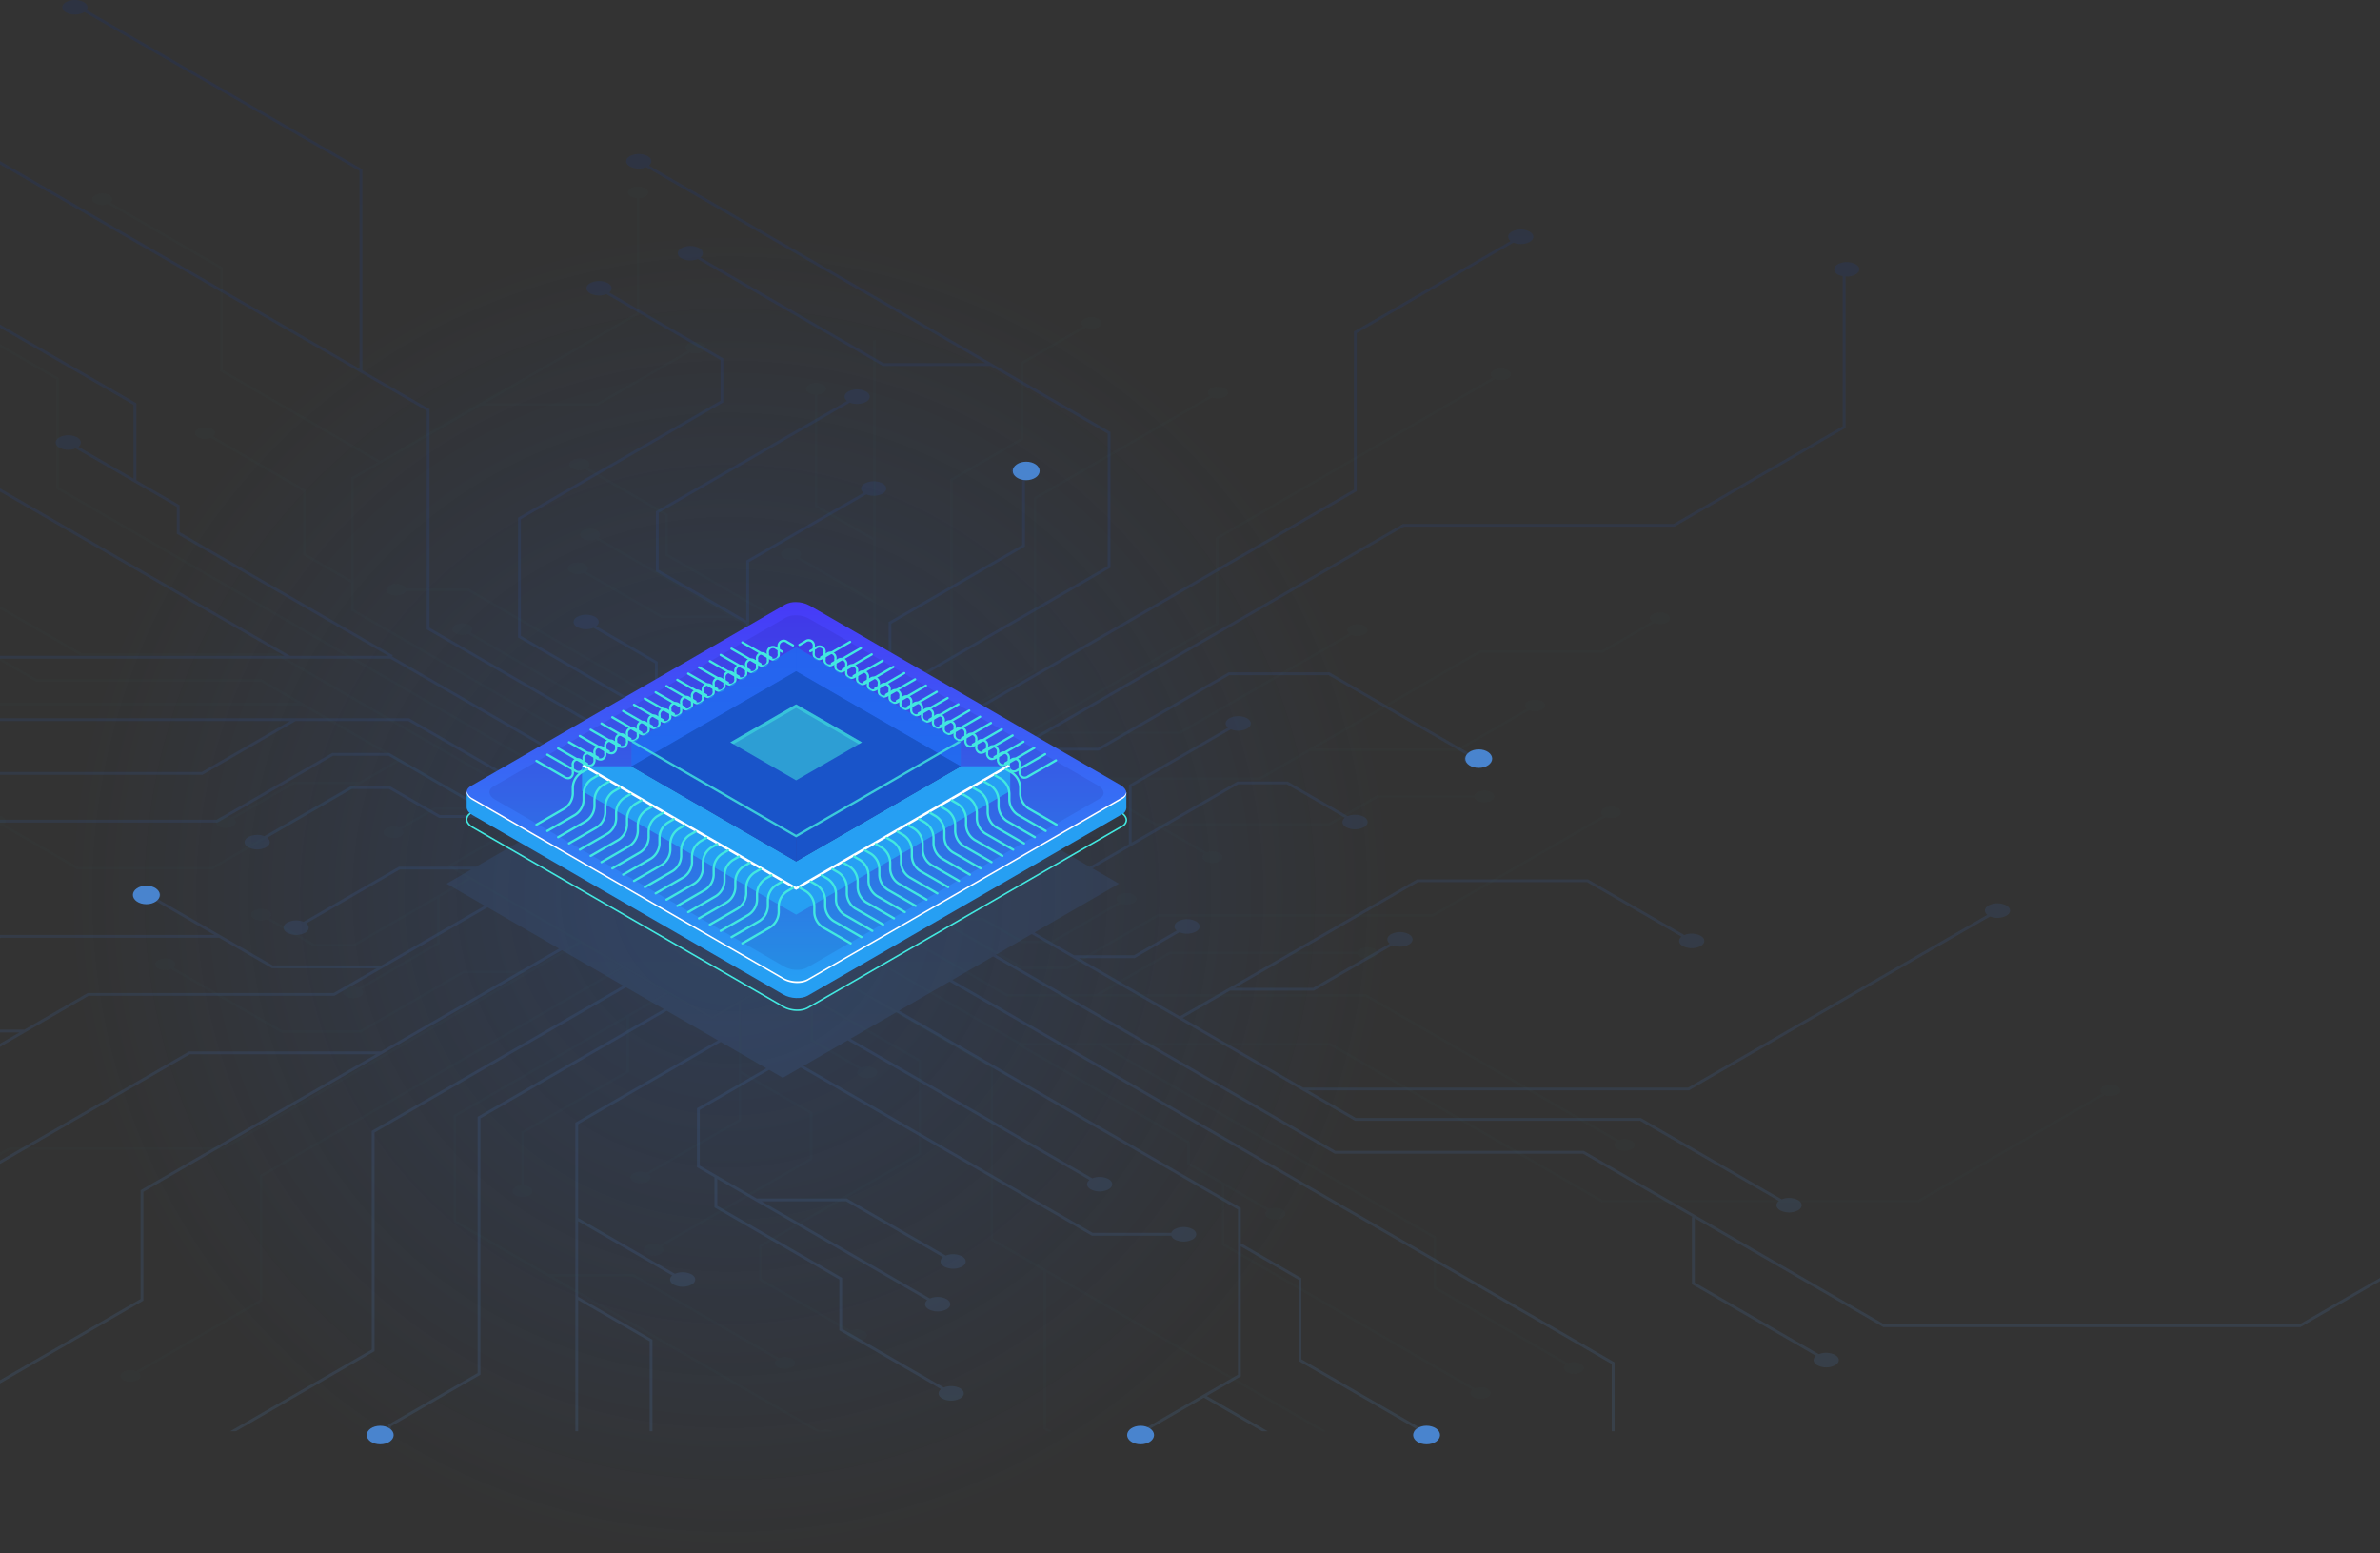 <svg xmlns="http://www.w3.org/2000/svg" xmlns:xlink="http://www.w3.org/1999/xlink" width="1170.209" height="763.462" viewBox="0 0 1170.209 763.462">
  <rect x="0" y="0" width="1170.209" height="763.462" fill="#333333" stroke="none"/>
  <defs>
    <linearGradient id="linear-gradient" x1="0.5" x2="0.5" y2="1" gradientUnits="objectBoundingBox">
      <stop offset="0" stop-color="#0033be"/>
      <stop offset="1" stop-color="#5fa9ff"/>
    </linearGradient>
    <radialGradient id="radial-gradient" cx="0.5" cy="0.5" r="0.5" gradientUnits="objectBoundingBox">
      <stop offset="0" stop-color="#2254b1"/>
      <stop offset="1" stop-color="#2254b1" stop-opacity="0"/>
    </radialGradient>
    <clipPath id="clip-path">
      <path id="Path_25990" data-name="Path 25990" d="M0,0H1170.209V703.708H0Z" fill="none" opacity="0.45"/>
    </clipPath>
    <clipPath id="clip-path-2">
      <rect id="Rectangle_22168" data-name="Rectangle 22168" width="1170.209" height="703.708" fill="none"/>
    </clipPath>
    <clipPath id="clip-path-3">
      <rect id="Rectangle_22166" data-name="Rectangle 22166" width="1170.209" height="703.708" fill="url(#linear-gradient)"/>
    </clipPath>
    <clipPath id="clip-path-4">
      <rect id="Rectangle_22167" data-name="Rectangle 22167" width="1042.464" height="611.932" fill="none"/>
    </clipPath>
    <clipPath id="clip-path-5">
      <rect id="Rectangle_22272" data-name="Rectangle 22272" width="325.124" height="201.003" fill="none"/>
    </clipPath>
    <clipPath id="clip-path-7">
      <path id="Path_25738" data-name="Path 25738" d="M157.37,15.791l-147.3,85.041-9.323,0v7.093h0c-.052,1.391.942,2.87,2.932,4.019L156.5,200.167c3.549,2.049,8.917,2.271,11.991.5L323.038,111.44a3.55,3.55,0,0,0,2.068-3.016h.006v-7.437l-9.055,0L169.361,16.288a13.935,13.935,0,0,0-6.783-1.695,10.62,10.62,0,0,0-5.208,1.2" transform="translate(-0.752 -14.593)" fill="none"/>
    </clipPath>
    <linearGradient id="linear-gradient-3" x1="0.064" y1="0.79" x2="0.065" y2="0.79" gradientUnits="objectBoundingBox">
      <stop offset="0" stop-color="#473af7"/>
      <stop offset="1" stop-color="#269ff3"/>
    </linearGradient>
    <clipPath id="clip-path-8">
      <path id="Path_25739" data-name="Path 25739" d="M157.37,1.2,2.827,90.424C-.246,92.2.14,95.3,3.688,97.347L156.5,185.574c3.549,2.049,8.917,2.272,11.991.5L323.038,96.847c3.074-1.774,2.688-4.874-.861-6.923L169.361,1.7A13.937,13.937,0,0,0,162.578,0a10.613,10.613,0,0,0-5.208,1.2" transform="translate(-0.753 0)" fill="none"/>
    </clipPath>
    <linearGradient id="linear-gradient-4" x1="0.5" y1="0" x2="0.5" y2="1" xlink:href="#linear-gradient-3"/>
    <clipPath id="clip-path-10">
      <rect id="Rectangle_22173" data-name="Rectangle 22173" width="301.956" height="174.335" fill="none"/>
    </clipPath>
    <clipPath id="clip-path-11">
      <rect id="Rectangle_22174" data-name="Rectangle 22174" width="26.002" height="10.369" fill="none"/>
    </clipPath>
    <clipPath id="clip-path-12">
      <rect id="Rectangle_22175" data-name="Rectangle 22175" width="26.002" height="10.368" fill="none"/>
    </clipPath>
    <clipPath id="clip-path-13">
      <rect id="Rectangle_22176" data-name="Rectangle 22176" width="26.001" height="10.368" fill="none"/>
    </clipPath>
    <clipPath id="clip-path-15">
      <rect id="Rectangle_22178" data-name="Rectangle 22178" width="26.001" height="10.369" fill="none"/>
    </clipPath>
    <clipPath id="clip-path-16">
      <rect id="Rectangle_22179" data-name="Rectangle 22179" width="26" height="10.368" fill="none"/>
    </clipPath>
    <clipPath id="clip-path-20">
      <rect id="Rectangle_22183" data-name="Rectangle 22183" width="26" height="10.37" fill="none"/>
    </clipPath>
    <clipPath id="clip-path-21">
      <rect id="Rectangle_22184" data-name="Rectangle 22184" width="26.001" height="10.367" fill="none"/>
    </clipPath>
    <clipPath id="clip-path-24">
      <rect id="Rectangle_22187" data-name="Rectangle 22187" width="26" height="10.369" fill="none"/>
    </clipPath>
    <clipPath id="clip-path-31">
      <rect id="Rectangle_22194" data-name="Rectangle 22194" width="26.002" height="10.37" fill="none"/>
    </clipPath>
    <clipPath id="clip-path-51">
      <path id="Path_25782" data-name="Path 25782" d="M112.612,159.162v12.165L217.877,232.1l105.267-60.777V159.16Z" transform="translate(-112.612 -159.16)" fill="none"/>
    </clipPath>
    <linearGradient id="linear-gradient-5" x1="-0.271" y1="1.649" x2="-0.269" y2="1.649" xlink:href="#linear-gradient-3"/>
    <clipPath id="clip-path-53">
      <rect id="Rectangle_22217" data-name="Rectangle 22217" width="161.931" height="93.491" fill="none"/>
    </clipPath>
    <clipPath id="clip-path-54">
      <path id="Path_25786" data-name="Path 25786" d="M241.494,160.5l80.967-46.746L241.5,67.014,160.53,113.76Z" transform="translate(-160.53 -67.014)" fill="none"/>
    </clipPath>
    <linearGradient id="linear-gradient-7" x1="-0.503" y1="1.786" x2="-0.5" y2="1.786" gradientUnits="objectBoundingBox">
      <stop offset="0" stop-color="#42e8e0"/>
      <stop offset="0.151" stop-color="#42e3df"/>
      <stop offset="0.329" stop-color="#44d4de"/>
      <stop offset="0.52" stop-color="#48bddd"/>
      <stop offset="0.721" stop-color="#4d9bda"/>
      <stop offset="0.927" stop-color="#5471d8"/>
      <stop offset="1" stop-color="#5761d7"/>
    </linearGradient>
    <clipPath id="clip-path-55">
      <rect id="Rectangle_22219" data-name="Rectangle 22219" width="80.967" height="58.533" fill="none"/>
    </clipPath>
    <clipPath id="clip-path-56">
      <path id="Path_25787" data-name="Path 25787" d="M241.5,43.77,160.53,90.516V102.3L241.5,55.557Z" transform="translate(-160.53 -43.77)" fill="none"/>
    </clipPath>
    <linearGradient id="linear-gradient-8" x1="-1.005" y1="3.055" x2="-0.999" y2="3.055" xlink:href="#linear-gradient-7"/>
    <clipPath id="clip-path-57">
      <rect id="Rectangle_22221" data-name="Rectangle 22221" width="80.967" height="58.532" fill="none"/>
    </clipPath>
    <clipPath id="clip-path-58">
      <path id="Path_25788" data-name="Path 25788" d="M320.18,55.557,401.147,102.3V90.515L320.183,43.77Z" transform="translate(-320.18 -43.77)" fill="none"/>
    </clipPath>
    <linearGradient id="linear-gradient-9" x1="-2.005" y1="3.055" x2="-1.999" y2="3.055" xlink:href="#linear-gradient-7"/>
    <clipPath id="clip-path-60">
      <path id="Path_25789" data-name="Path 25789" d="M241.494,137.261l80.967-46.746L241.5,43.77,160.53,90.516Z" transform="translate(-160.53 -43.77)" fill="none"/>
    </clipPath>
    <linearGradient id="linear-gradient-10" x1="-0.503" y1="1.913" x2="-0.5" y2="1.913" gradientUnits="objectBoundingBox">
      <stop offset="0" stop-color="#0033be"/>
      <stop offset="1" stop-color="#0076ff"/>
    </linearGradient>
    <clipPath id="clip-path-61">
      <rect id="Rectangle_22224" data-name="Rectangle 22224" width="64.704" height="37.357" fill="none"/>
    </clipPath>
    <clipPath id="clip-path-62">
      <rect id="Rectangle_22225" data-name="Rectangle 22225" width="64.704" height="19.538" fill="none"/>
    </clipPath>
    <clipPath id="clip-path-63">
      <rect id="Rectangle_22227" data-name="Rectangle 22227" width="80.964" height="58.531" fill="none"/>
    </clipPath>
    <clipPath id="clip-path-64">
      <path id="Path_25792" data-name="Path 25792" d="M241.494,182.692v11.787L160.53,147.734V135.947Z" transform="translate(-160.53 -135.947)" fill="none"/>
    </clipPath>
    <linearGradient id="linear-gradient-11" x1="-1.006" y1="2.256" x2="-0.999" y2="2.256" xlink:href="#linear-gradient-10"/>
    <clipPath id="clip-path-66">
      <path id="Path_25793" data-name="Path 25793" d="M401.147,135.944v11.787L320.18,194.477V182.69Z" transform="translate(-320.18 -135.944)" fill="none"/>
    </clipPath>
    <linearGradient id="linear-gradient-12" x1="-2.005" y1="2.256" x2="-1.999" y2="2.256" xlink:href="#linear-gradient-10"/>
    <clipPath id="clip-path-67">
      <rect id="Rectangle_22230" data-name="Rectangle 22230" width="161.931" height="47.389" fill="none"/>
    </clipPath>
    <clipPath id="clip-path-68">
      <rect id="Rectangle_22231" data-name="Rectangle 22231" width="26.002" height="28.398" fill="none"/>
    </clipPath>
    <clipPath id="clip-path-69">
      <rect id="Rectangle_22232" data-name="Rectangle 22232" width="26.001" height="28.397" fill="none"/>
    </clipPath>
    <clipPath id="clip-path-70">
      <rect id="Rectangle_22233" data-name="Rectangle 22233" width="26.002" height="28.399" fill="none"/>
    </clipPath>
    <clipPath id="clip-path-71">
      <rect id="Rectangle_22234" data-name="Rectangle 22234" width="26.001" height="28.398" fill="none"/>
    </clipPath>
    <clipPath id="clip-path-74">
      <rect id="Rectangle_22237" data-name="Rectangle 22237" width="26" height="28.399" fill="none"/>
    </clipPath>
    <clipPath id="clip-path-75">
      <rect id="Rectangle_22238" data-name="Rectangle 22238" width="26" height="28.398" fill="none"/>
    </clipPath>
    <clipPath id="clip-path-78">
      <rect id="Rectangle_22241" data-name="Rectangle 22241" width="26.001" height="28.399" fill="none"/>
    </clipPath>
    <clipPath id="clip-path-88">
      <rect id="Rectangle_22251" data-name="Rectangle 22251" width="26" height="28.397" fill="none"/>
    </clipPath>
    <clipPath id="clip-path-89">
      <rect id="Rectangle_22252" data-name="Rectangle 22252" width="26.002" height="28.397" fill="none"/>
    </clipPath>
  </defs>
  <g id="Group_38288" data-name="Group 38288" transform="translate(0 -303.841)">
    <circle id="Ellipse_101" data-name="Ellipse 101" cx="323.832" cy="323.832" r="323.832" transform="translate(34.994 419.639)" opacity="0.25" fill="url(#radial-gradient)"/>
    <g id="Group_23033" data-name="Group 23033" transform="translate(0 303.841)" opacity="0.15">
      <g id="Group_10" data-name="Group 10" clip-path="url(#clip-path)">
        <g id="Group_23031" data-name="Group 23031">
          <g id="Group_23030" data-name="Group 23030" clip-path="url(#clip-path-2)">
            <g id="Group_23026" data-name="Group 23026" opacity="0.75">
              <g id="Group_23025" data-name="Group 23025">
                <g id="Group_23024" data-name="Group 23024" clip-path="url(#clip-path-3)">
                  <path id="Path_25735" data-name="Path 25735" d="M32.44,6.1a9.68,9.68,0,0,0,8.758,0c.105-.061.18-.131.277-.2L176.765,84.018l0,97.222L0,79.182v1.6L209.8,201.911l0,107.491,113.158,65.332L302.934,386.3,192.781,322.7l.348-.6L88.318,261.584v-13.23l-21.271-12.28V198.221L0,159.511v1.6L65.66,199.02v36.252L38.575,219.635c1.752-1.4,1.557-3.357-.624-4.616a9.678,9.678,0,0,0-8.758,0c-2.419,1.4-2.419,3.66,0,5.057a9.79,9.79,0,0,0,7.995.36l49.745,28.719v13.23l103.96,60.021H142.614L0,240.067v1.6L139.842,322.4,0,322.4v1.387l191.9,0,109.648,63.3L280.8,399.073l-79.484-45.89-.161-.094L0,353.088v1.387H142.556L99.2,379.5,0,379.5v1.386l99.575,0,45.752-26.416h55.46l78.631,45.4L261.16,410.415l-69.585-40.177-.161-.093H163.39l-56.867,32.832L0,402.976v1.386l106.895,0,56.867-32.832h27.281L241.568,400.7H216.306l-24.646-14.229H172.525l-42.576,24.581a9.815,9.815,0,0,0-7.86.424c-2.419,1.4-2.419,3.66,0,5.056a9.68,9.68,0,0,0,8.758,0c2.223-1.283,2.376-3.292.513-4.694L172.9,387.86h18.393l24.646,14.23H243.97l15.8,9.125-25.7,14.838h-37.9l-46.933,27.1a9.788,9.788,0,0,0-8,.36c-2.418,1.4-2.418,3.66,0,5.056a9.68,9.68,0,0,0,8.758,0c2.181-1.259,2.376-3.219.622-4.616l45.919-26.51h35.128l-12.084,6.977,18.78,10.842L187.549,474.6H134.111L77.746,442.057c1.753-1.4,1.558-3.358-.623-4.616a9.675,9.675,0,0,0-8.758,0c-2.419,1.4-2.419,3.66,0,5.056a9.8,9.8,0,0,0,8,.36l29.03,16.761L0,459.615v1.592l.356-.2,107.435,0,25.788,14.888.16.094h51.408l-21.074,12.167-120.922,0-31.21,18.02H0v1.387H9.54L0,513.065v1.6l43.523-25.129,120.922,0,75.31-43.48,35.1,20.263L187.242,516.9H92.951L0,570.569v1.6l93.323-53.88H184.84L69.119,585.1l0,53.488L0,678.5v1.6l70.508-40.708,0-53.488L276.238,467.122l30.2,17.435L182.782,555.948l0,107.492-69.748,40.268h2.773l68.361-39.468,0-107.492,123.654-71.391,18.633,10.758-91.624,52.9,0,125.984-44.042,25.429v3.281h1.386v-2.482L236.223,675.8l0-125.983,91.622-52.9,25.141,14.515-70.1,40.474,0,151.805h1.387l0-64.624,35.149,20.293,0,44.331H320.8V658.578l-36.537-21.094V600.315l46.247,26.7c-1.616,1.39-1.364,3.289.764,4.517a9.677,9.677,0,0,0,8.758,0c2.419-1.4,2.419-3.661,0-5.057a9.765,9.765,0,0,0-8.168-.279l-47.6-27.482V552.7l70.1-40.474,22.389,12.926-34.069,19.669,0,28.973,8.6,4.966v14.773l61.4,35.453V654.02l49.994,28.864c-1.753,1.4-1.558,3.357.623,4.616a9.68,9.68,0,0,0,8.758,0c2.419-1.4,2.419-3.661,0-5.057a9.793,9.793,0,0,0-8-.359L414.081,653.22V628.19l-61.4-35.453V579.565l103.209,59.586c-1.617,1.39-1.365,3.289.763,4.517a9.68,9.68,0,0,0,8.758,0c2.419-1.4,2.419-3.66,0-5.056a9.76,9.76,0,0,0-8.167-.279l-82.746-47.773h41.522l47.611,27.487c-1.754,1.4-1.559,3.357.623,4.617a9.68,9.68,0,0,0,8.758,0c2.418-1.4,2.418-3.66,0-5.056a9.79,9.79,0,0,0-7.995-.361l-48.464-27.981-.161-.093H372.221v.074L344.074,573V545.625l34.068-19.669,6.756,3.9,8.781-5.069,143.044,82.586.161.094H575.9a3.559,3.559,0,0,0,1.7,1.835,9.68,9.68,0,0,0,8.758,0c2.419-1.4,2.419-3.66,0-5.056a9.675,9.675,0,0,0-8.758,0,3.558,3.558,0,0,0-1.695,1.834H537.255L395.064,523.987l21.747-12.555,118.869,68.629c-1.752,1.4-1.557,3.357.624,4.616a9.677,9.677,0,0,0,8.758,0c2.419-1.4,2.419-3.66,0-5.057a9.79,9.79,0,0,0-8-.359L418.2,510.632l22.527-13.006L608.7,594.6l0,81.193-48.342,27.911h2.772l28.812-16.635,28.812,16.635h2.772l-30.2-17.435,16.758-9.676,0-63.856,28.395,16.394v39.876l57.753,33.342a3.128,3.128,0,0,0-1.022,1.355h12.077a3.583,3.583,0,0,0-1.674-1.795,9.793,9.793,0,0,0-7.995-.36l-57.753-33.342V628.336l-29.781-17.194V593.8L442.11,496.826l24.747-14.287,325.628,188v33.169h1.387l0-33.969-325.629-188,20.027-11.562,167.819,96.89.16.094H778.354l53.865,31.1H831.9V631.3l61.009,35.225c-1.752,1.4-1.557,3.357.623,4.616a9.681,9.681,0,0,0,8.759,0c2.418-1.4,2.418-3.66,0-5.057a9.791,9.791,0,0,0-8-.359L833.289,630.5l0-31.628,92.558,53.438.16.094,205.078,0,39.126-22.589v-1.6l-39.5,22.8-204.331,0L778.888,565.866l-.16-.094H656.622l-166.966-96.4,17.632-10.18L666.1,550.884l.16.094,140.136,0,68.256,39.407c-1.752,1.4-1.557,3.357.624,4.616a9.68,9.68,0,0,0,8.758,0c2.419-1.4,2.418-3.661,0-5.057a9.79,9.79,0,0,0-8-.359l-69.108-39.9-.16-.093-140.135,0-23.5-13.567,187.282,0,148.086-85.5a9.793,9.793,0,0,0,8-.36c2.418-1.4,2.418-3.66,0-5.056a9.678,9.678,0,0,0-8.758,0c-2.181,1.259-2.376,3.218-.623,4.616L830.04,534.639H640.73l-59.236-34.2L604.765,487h41.293l38.663-22.321a9.8,9.8,0,0,0,8-.36c2.418-1.4,2.418-3.661,0-5.057a9.68,9.68,0,0,0-8.759,0c-2.181,1.259-2.376,3.219-.623,4.616l-37.65,21.736H607.166l89.99-51.955,83.208,0,46.416,26.8c-1.753,1.4-1.557,3.357.623,4.616a9.68,9.68,0,0,0,8.758,0c2.419-1.4,2.419-3.66,0-5.057a9.793,9.793,0,0,0-8-.359L780.9,432.37l-.161-.094H696.783L580.108,499.638l-49.59-28.63H557.9l22.039-12.724a9.779,9.779,0,0,0,8.091-.315c2.419-1.4,2.419-3.661,0-5.057a9.68,9.68,0,0,0-8.758,0c-2.152,1.242-2.377,3.167-.7,4.562L557.525,469.62H528.117L508.673,458.4,550.2,434.419l-13.013-7.513,71.631-41.356h23.9l28.53,16.471c-1.753,1.4-1.558,3.357.623,4.616a9.68,9.68,0,0,0,8.758,0c2.419-1.4,2.419-3.661,0-5.057a9.794,9.794,0,0,0-8-.359l-29.382-16.964-.16-.094H608.445L556.4,414.213V386.7l48.8-28.176a9.793,9.793,0,0,0,8-.36c2.418-1.4,2.418-3.66,0-5.057a9.685,9.685,0,0,0-8.758,0c-2.181,1.26-2.376,3.219-.623,4.616l-48.8,28.177v29.113L535.8,426.106,468.24,387.1,499.583,369l40.642,0,64.261-37.1h48.753l67.8,39.14c-1.753,1.4-1.558,3.357.622,4.616a9.68,9.68,0,0,0,8.758,0c2.419-1.4,2.419-3.66,0-5.056a9.793,9.793,0,0,0-7.995-.361l-68.648-39.633-.161-.093h-49.5l-64.259,37.1-37.87,0,188.281-108.7,133.01,0,83.8-48.382.347-.2v-74.39a9.206,9.206,0,0,0,4.967-1.015c2.419-1.4,2.419-3.66,0-5.057a9.686,9.686,0,0,0-8.759,0c-2.418,1.4-2.418,3.661,0,5.057a7.814,7.814,0,0,0,2.4.847l0,73.758-83.131,48H689.891L466.854,386.3l-25.312-14.614L666.73,241.672l.346-.2,0-77.7,77.045-44.481a9.79,9.79,0,0,0,7.995-.36c2.418-1.4,2.418-3.661,0-5.056a9.675,9.675,0,0,0-8.758,0c-2.181,1.259-2.376,3.218-.623,4.616l-76.7,44.281-.347.2,0,77.7L440.156,370.884l-26.588-15.351,132.1-76.267.347-.2,0-66.683L319.093,81.372c1.752-1.4,1.557-3.357-.624-4.616a9.685,9.685,0,0,0-8.758,0c-2.419,1.4-2.418,3.661,0,5.057a9.791,9.791,0,0,0,7.994.361L484.548,178.5H434.394l-89.964-51.94c1.752-1.4,1.557-3.357-.623-4.616a9.68,9.68,0,0,0-8.758,0c-2.419,1.4-2.419,3.661,0,5.057a9.792,9.792,0,0,0,7.995.36l90.819,52.434.16.093H486.95l57.674,33.3,0,65.082-106.342,61.4V306.588l65.341-37.724.347-.2V235.175a8.581,8.581,0,0,0,3.685-1.009c2.419-1.4,2.419-3.66,0-5.056a9.68,9.68,0,0,0-8.758,0c-2.419,1.4-2.419,3.66,0,5.056a8.587,8.587,0,0,0,3.686,1.009v32.688l-65.341,37.724-.347.2v34.675l-24.717,14.27-27.288-15.755-16.562,9.562V276.318l57.63-33.271a9.793,9.793,0,0,0,7.995-.361c2.419-1.4,2.419-3.66,0-5.056a9.68,9.68,0,0,0-8.758,0c-2.181,1.259-2.376,3.218-.623,4.616l-57.283,33.072-.347.2v29.468l-43.089-24.877,0-27.954L417.828,197.9a9.793,9.793,0,0,0,7.995-.36c2.419-1.4,2.419-3.66,0-5.056a9.675,9.675,0,0,0-8.758,0c-2.181,1.259-2.376,3.218-.624,4.615l-93.627,54.056-.347.2v29.554l44.476,25.68,0,42.753-23.579,13.613-19.942-11.513v-26.15L293.2,307.84c1.752-1.4,1.558-3.357-.623-4.616a9.677,9.677,0,0,0-8.759,0c-2.418,1.4-2.418,3.66,0,5.056a9.79,9.79,0,0,0,7.995.36l30.224,17.45v24.55l-65.93-38.065V255.252l99.209-57.278.347-.2V176.19L299.557,143.8c1.752-1.4,1.557-3.357-.625-4.616a9.68,9.68,0,0,0-8.758,0c-2.418,1.4-2.418,3.66,0,5.057a9.793,9.793,0,0,0,7.995.36l56.106,32.392v19.982l-99.209,57.279-.346.2v58.924l87.259,50.378-17.632,10.181L211.189,308.6l0-107.491L178.153,182.04l0-98.823L42.552,4.928c.914-1.293.464-2.832-1.354-3.881a9.68,9.68,0,0,0-8.758,0c-2.419,1.4-2.419,3.661,0,5.057" transform="translate(0 0)" fill="url(#linear-gradient)"/>
                </g>
              </g>
            </g>
            <g id="Group_23029" data-name="Group 23029" transform="translate(0 91.777)" opacity="0.1">
              <g id="Group_23028" data-name="Group 23028">
                <g id="Group_23027" data-name="Group 23027" clip-path="url(#clip-path-4)">
                  <path id="Path_25736" data-name="Path 25736" d="M0,198.249,27.8,214.3l0,53.748L284.459,416.23l-15.783,9.112L136.4,348.974l-.127-.073-96.243,0L0,325.787v1.263l39.612,22.87.127.072,96.243,0,131.6,75.978L253.686,434,128.513,361.727l-.127-.072-110.454,0L0,351.3v1.263l17.512,10.111.127.073,110.454,0,18.52,10.693L0,373.439v1.093l148.507,0,46.687,26.955L176.848,412.08l-32.541,0-30.475,17.594a7.718,7.718,0,0,0-6.3.285c-1.906,1.1-1.906,2.885,0,3.985a7.628,7.628,0,0,0,6.9,0c1.719-.993,1.873-2.536.491-3.638L144.6,413.172l30.355,0-70.923,40.948H38.448L1.865,433c1.381-1.1,1.227-2.645-.492-3.638A5.848,5.848,0,0,0,0,428.816v5.03a6.861,6.861,0,0,0,.771-.215l37.257,21.511.127.072h66.171l91.962-53.093,39.083,22.564H213.795l-17.372,10.03a7.706,7.706,0,0,0-6.376.249c-1.906,1.1-1.906,2.885,0,3.985a7.63,7.63,0,0,0,6.9,0c1.7-.979,1.874-2.5.553-3.595l16.584-9.577h23.176l15.327,8.85-31.912,18.423-.82.474,10.255,5.921-56.457,32.6H154.819l-22.486-12.982c1.382-1.1,1.227-2.646-.492-3.638a7.628,7.628,0,0,0-6.9,0c-1.906,1.1-1.906,2.885,0,3.985a7.721,7.721,0,0,0,6.3.285l23.16,13.37.127.073h19.426l41.022-23.684v21.683l-38.467,22.208a7.717,7.717,0,0,0-6.3.284c-1.906,1.1-1.906,2.885,0,3.985a7.628,7.628,0,0,0,6.9,0c1.719-.992,1.873-2.535.493-3.637l38.466-22.208V468.821l15.143-8.742,53.251,30.745-24.7,14.262H227.724l-50.649,29.242-38.427,0L85.214,503.476c1.38-1.1,1.227-2.646-.493-3.638a7.633,7.633,0,0,0-6.9,0c-1.906,1.1-1.906,2.885,0,3.986a7.717,7.717,0,0,0,6.3.284l54.109,31.239.127.073,39.014,0,50.649-29.242h29.846l-148.4,85.679H4.628L0,594.529v1.262l4.921-2.84H109.758l175.8-101.5L305.5,502.973,128.015,605.446l-.273.158v61.24L67.016,701.906a7.72,7.72,0,0,0-6.3.284c-1.906,1.1-1.906,2.885,0,3.985a7.629,7.629,0,0,0,6.9,0c1.719-.992,1.873-2.535.493-3.637l60.725-35.061,0-61.24L306.6,503.605l20.953,12.1L223.435,575.815l-.273.158,0,52.56L401.495,731.494h7.985c-.025-.015-.041-.032-.067-.047a7.718,7.718,0,0,0-6.3-.284l-131.5-75.923h39.529l70.908,40.94c-1.38,1.1-1.226,2.645.493,3.637a7.626,7.626,0,0,0,6.9,0c1.907-1.1,1.907-2.885,0-3.986a7.72,7.72,0,0,0-6.3-.283l-71.582-41.33-.127-.072H269.716L224.257,627.9l0-51.3,83.817-48.391v26.068L256.3,584.171v26.4a6.774,6.774,0,0,0-2.905.8c-1.906,1.1-1.906,2.885,0,3.985a7.63,7.63,0,0,0,6.9,0c1.906-1.1,1.906-2.885,0-3.985a6.774,6.774,0,0,0-2.9-.8l0-25.764,51.775-29.891V527.581l19.481-11.247,21.236,12.26.273.157,13.053-7.536,0,56.923-45.424,26.226a7.719,7.719,0,0,0-6.3.283c-1.906,1.1-1.906,2.885,0,3.985a7.625,7.625,0,0,0,6.9,0c1.718-.992,1.873-2.535.493-3.637L364.3,578.771V555.544l33.962,19.607v22.033l-74.07,42.764a7.718,7.718,0,0,0-6.3.283c-1.907,1.1-1.907,2.885,0,3.986a7.628,7.628,0,0,0,6.9,0c1.719-.992,1.873-2.536.492-3.638l73.8-42.606.273-.158v-23.3L364.3,554.281l0-33.7,18.585-10.729,15.718,9.075v20.612l23.822,13.754c-1.381,1.1-1.227,2.645.492,3.637a7.627,7.627,0,0,0,6.9,0c1.906-1.1,1.906-2.885,0-3.986a7.723,7.723,0,0,0-6.3-.284L399.7,538.908l0-19.348,51.966,30v45.181l-78.2,45.146-.273.158V657.06l44.222,25.531c-1.381,1.1-1.227,2.646.492,3.638a7.628,7.628,0,0,0,6.9,0c1.907-1.1,1.907-2.885,0-3.985a7.717,7.717,0,0,0-6.3-.285l-44.223-25.531V640.679l78.2-45.146.274-.158V548.928l-68.775-39.706,13.9-8.023,89.191,51.495,0,84.724,26.036,15.032,0,77.889,2,1.154h2.188l-3.094-1.787,0-76.626,135.816,78.413H652.2L488.163,636.786l0-84.724-89.189-51.494,15.782-9.112,86.822,50.129-.273.474,82.611,47.7V600.18l16.766,9.681V639.7L724.01,710.9c-1.381,1.1-1.227,2.645.492,3.638a7.629,7.629,0,0,0,6.9,0c1.907-1.1,1.906-2.885,0-3.985a7.717,7.717,0,0,0-6.3-.284L601.772,639.064V610.492l21.347,12.325c-1.381,1.1-1.227,2.646.492,3.638a7.632,7.632,0,0,0,6.9,0c1.906-1.1,1.906-2.885,0-3.985a7.716,7.716,0,0,0-6.3-.284l-39.208-22.637V589.122l-81.937-47.307h38.046l163.86,94.6,0,24.738L769.9,698.639c-1.382,1.1-1.228,2.646.491,3.638a7.628,7.628,0,0,0,6.9,0c1.906-1.1,1.906-2.885,0-3.986a7.721,7.721,0,0,0-6.3-.284L706.07,660.523l0-24.738L543.3,541.815H654.152l133.254,76.936.127.072,155.851,0,91.349-52.74a7.718,7.718,0,0,0,6.3-.284c1.907-1.1,1.907-2.885,0-3.986a7.632,7.632,0,0,0-6.9,0c-1.719.992-1.873,2.535-.494,3.637l-90.546,52.28-155.265,0L654.571,540.794l-.126-.073H502.27l-86.422-49.9,16.348-9.438,62.649,36.171.127.073H671.293L794.908,589c-1.38,1.1-1.225,2.645.493,3.637a7.63,7.63,0,0,0,6.9,0c1.906-1.1,1.906-2.885,0-3.985a7.719,7.719,0,0,0-6.3-.284l-124.29-71.76-.125-.073H541.165l34.168-19.728,92.262,0a2.811,2.811,0,0,0,1.336,1.445,7.628,7.628,0,0,0,6.9,0c1.906-1.1,1.906-2.885,0-3.985a7.63,7.63,0,0,0-6.9,0,2.805,2.805,0,0,0-1.336,1.447l-92.555,0-36.064,20.821H495.265L433.29,480.753l14.388-8.306,54.848,31.665.127.072h22.089l44.822-25.876H704.729l84.655-48.874a7.735,7.735,0,0,0,6.215-.325c1.906-1.1,1.906-2.885,0-3.986a7.63,7.63,0,0,0-6.9,0c-1.745,1.008-1.872,2.584-.421,3.688l-83.839,48.4H569.27l-44.823,25.876h-21.5L463.125,480.1h19.907l19.3,11.142.127.072h15.083L551.1,471.94a7.735,7.735,0,0,0,6.195-.334c1.906-1.1,1.906-2.885,0-3.985a7.628,7.628,0,0,0-6.9,0c-1.752,1.011-1.874,2.594-.405,3.7l-32.739,18.9h-14.5l-19.3-11.142-.126-.073H461.231l-12.458-7.192,20.258-11.7,29.871,0,36.993-21.357a7.72,7.72,0,0,0,6.3-.285c1.906-1.1,1.906-2.885,0-3.985a7.63,7.63,0,0,0-6.9,0c-1.719.993-1.873,2.536-.492,3.638l-36.192,20.9-27.685,0,8.7-5.025.82-.474-14.8-8.544L505.7,421.857h42.119l44.425,25.65c-1.38,1.1-1.226,2.645.493,3.637a7.623,7.623,0,0,0,6.9,0c1.907-1.1,1.907-2.885,0-3.985a7.722,7.722,0,0,0-6.3-.283l-22.882-13.211,83.081,0,23.888-13.791h47.607a2.812,2.812,0,0,0,1.336,1.446,7.629,7.629,0,0,0,6.9,0c1.906-1.1,1.906-2.885,0-3.985a7.63,7.63,0,0,0-6.9,0,2.81,2.81,0,0,0-1.336,1.446h-47.9l-23.888,13.792-84.68,0-20.324-11.734-.127-.073H507.594l16.609-9.59h95.309l24.6-14.2h72.937l34.874-20.134a7.718,7.718,0,0,0,6.3-.284c1.907-1.1,1.907-2.885,0-3.985a7.628,7.628,0,0,0-6.9,0c-1.719.993-1.873,2.536-.491,3.638L716.753,395.88H646l81.912-47.292,60.137,0,25.318-14.618a7.717,7.717,0,0,0,6.3-.284c1.906-1.1,1.906-2.885,0-3.985a7.63,7.63,0,0,0-6.9,0c-1.719.993-1.872,2.536-.491,3.638L787.758,347.5l-60.137,0-108.4,62.586H523.909l-59.357,34.27L436.89,428.38l69.055-39.87,74.316,0,84.3-48.672a7.717,7.717,0,0,0,6.3-.283c1.906-1.1,1.906-2.885,0-3.985a7.628,7.628,0,0,0-6.9,0c-1.72.993-1.873,2.537-.491,3.638l-83.5,48.21-72.129,0,90.932-52.5.274-.157V292.6l136.028-78.535a7.716,7.716,0,0,0,6.3-.284c1.907-1.1,1.907-2.885,0-3.985a7.629,7.629,0,0,0-6.9,0c-1.719.993-1.872,2.537-.491,3.638L598.226,291.812l-.275.158v42.158L435.8,427.749,412,414.008,509.184,357.9l.273-.158,0-84.724L596,223.049a7.72,7.72,0,0,0,6.3-.284c1.907-1.1,1.907-2.885,0-3.985a7.628,7.628,0,0,0-6.9,0c-1.719.993-1.873,2.537-.491,3.638l-86.271,49.807-.273.158,0,84.722L410.9,413.376,396.217,404.9,468.431,363.2l0-99.3,34.713-20.043V206.51l30.651-17.7a7.716,7.716,0,0,0,6.3-.284c1.907-1.1,1.906-2.885,0-3.985a7.628,7.628,0,0,0-6.9,0c-1.719.993-1.873,2.536-.492,3.638l-30.651,17.7V243.23l-34.713,20.042,0,99.3-72.216,41.695-19.813-11.439,55.252-31.9,0-165.891h-1.093l0,97.175-27.7-15.995V221.736a6.77,6.77,0,0,0,2.9-.8c1.906-1.1,1.906-2.885,0-3.985a7.628,7.628,0,0,0-6.9,0c-1.907,1.1-1.906,2.885,0,3.985a6.773,6.773,0,0,0,2.9.8v55.11l28.8,16.626v29.3l-36.451-21.044c1.273-1.1,1.075-2.592-.6-3.56a7.628,7.628,0,0,0-6.9,0c-1.906,1.1-1.906,2.885,0,3.986a7.7,7.7,0,0,0,6.438.219l37.518,21.662v36.264l-55.254,31.9-17.643-10.186,26.851-15.5,0-22.838-6.78-3.914V328.109l-48.4-27.942V280.439l-39.405-22.751c1.381-1.1,1.227-2.646-.492-3.638a7.628,7.628,0,0,0-6.9,0c-1.907,1.1-1.906,2.885,0,3.985a7.716,7.716,0,0,0,6.3.284l39.405,22.75V300.8l48.4,27.943v10.382L294.2,292.156c1.273-1.1,1.074-2.591-.6-3.559a7.625,7.625,0,0,0-6.9,0c-1.906,1.1-1.906,2.885,0,3.985a7.694,7.694,0,0,0,6.438.22l65.216,37.653H325.624L288.1,308.789c1.381-1.1,1.227-2.646-.492-3.638a7.63,7.63,0,0,0-6.9,0c-1.906,1.1-1.906,2.885,0,3.985a7.716,7.716,0,0,0,6.3.284l38.325,22.127h34.811v-.058l22.185,12.81v21.574l-26.852,15.5-5.052-2.916-.273-.157-6.918,3.995L230.484,317.2l-.127-.074H199.605a2.807,2.807,0,0,0-1.336-1.446,7.63,7.63,0,0,0-6.9,0c-1.906,1.1-1.906,2.885,0,3.985a7.628,7.628,0,0,0,6.9,0,2.806,2.806,0,0,0,1.336-1.446h30.459L342.139,382.93,325,392.825l-93.692-54.094c1.381-1.1,1.227-2.645-.492-3.638a7.628,7.628,0,0,0-6.9,0c-1.907,1.1-1.907,2.885,0,3.985a7.714,7.714,0,0,0,6.3.284L323.9,393.457l-17.752,10.249-132.4-76.437V263.274L236.2,227.221v.015H293.67l45.523-26.283a7.719,7.719,0,0,0,6.3-.284c1.906-1.1,1.906-2.885,0-3.986a7.634,7.634,0,0,0-6.9,0c-1.719.993-1.873,2.537-.491,3.638l-44.723,25.822H238.067l75.894-43.819.273-.158v-57a6.745,6.745,0,0,0,2.9-.8c1.907-1.1,1.907-2.884,0-3.985a7.626,7.626,0,0,0-6.9,0c-1.906,1.1-1.906,2.885,0,3.985a6.751,6.751,0,0,0,2.905.8v56.368L186.964,254.385l-77.61-44.808V159.187L54.218,127.354c1.381-1.1,1.227-2.645-.491-3.638a7.632,7.632,0,0,0-6.9,0c-1.906,1.1-1.906,2.886,0,3.986a7.716,7.716,0,0,0,6.3.284l55.135,31.831v50.391l77.61,44.809-12.936,7.468-.273.158v50.328l-22.378-12.92v-31.43l-45.519-26.281c1.381-1.1,1.227-2.645-.491-3.638a7.634,7.634,0,0,0-6.9,0c-1.906,1.1-1.906,2.885,0,3.986a7.719,7.719,0,0,0,6.3.284l45.519,26.28v31.43l23.471,13.552V327.9l132.394,76.439-19.5,11.26L28.9,267.418l0-53.749L0,196.987ZM350.152,379.564l128.109,73.963L350.155,527.49l-128.11-73.964Z" transform="translate(0 -119.562)" fill="#42e8e0"/>
                </g>
              </g>
            </g>
          </g>
        </g>
      </g>
    </g>
    <path id="Path_25986" data-name="Path 25986" d="M6.617,0c3.655,0,6.617,2.037,6.617,4.549S10.272,9.1,6.617,9.1,0,7.062,0,4.549,2.963,0,6.617,0Z" transform="translate(180.32 1004.754)" fill="#4984ce"/>
    <g id="Group_23556" data-name="Group 23556" transform="translate(229.071 599.819)">
      <g id="Group_23328" data-name="Group 23328" clip-path="url(#clip-path-5)">
        <g id="Group_23035" data-name="Group 23035">
          <g id="Group_23034" data-name="Group 23034" clip-path="url(#clip-path-5)">
            <path id="Path_25737" data-name="Path 25737" d="M162.92,213.625a14.347,14.347,0,0,1-6.978-1.738L3.126,123.658C1.139,122.511,0,120.962,0,119.411a3.944,3.944,0,0,1,2.265-3.337L156.808,26.848c3.173-1.832,8.726-1.609,12.374.5L322,115.574c1.987,1.148,3.125,2.7,3.125,4.247a3.945,3.945,0,0,1-2.265,3.337L168.316,212.384a11.013,11.013,0,0,1-5.4,1.241m-.714-187.266a10.225,10.225,0,0,0-5.016,1.151L2.648,116.735a3.223,3.223,0,0,0-1.883,2.676c0,1.272,1,2.578,2.744,3.586l152.816,88.228c3.439,1.984,8.647,2.21,11.609.5L322.477,122.5a3.22,3.22,0,0,0,1.883-2.675c0-1.272-1-2.579-2.745-3.585L168.8,28.007a13.552,13.552,0,0,0-6.594-1.648m5.919,185.694h0Z" transform="translate(0 -12.621)" fill="#42e8e0"/>
          </g>
        </g>
        <g id="Group_23037" data-name="Group 23037" transform="translate(0.381 7.401)">
          <g id="Group_23036" data-name="Group 23036" transform="translate(0)" clip-path="url(#clip-path-7)">
            <path id="Path_25838" data-name="Path 25838" d="M0,0H372.646V343.485H0Z" transform="matrix(0.806, -0.592, 0.592, 0.806, -89.689, 65.885)" fill="url(#linear-gradient-3)"/>
          </g>
        </g>
        <g id="Group_23039" data-name="Group 23039" transform="translate(0.382 0)">
          <g id="Group_23038" data-name="Group 23038" transform="translate(0 0)" clip-path="url(#clip-path-8)">
            <path id="Path_25835" data-name="Path 25835" d="M0,0H326.358V187.846H0Z" transform="translate(-0.999 0)" fill="url(#linear-gradient-4)"/>
          </g>
        </g>
        <g id="Group_23164" data-name="Group 23164">
          <g id="Group_23163" data-name="Group 23163" clip-path="url(#clip-path-5)">
            <g id="Group_23042" data-name="Group 23042" transform="translate(11.584 6.468)" opacity="0.1">
              <g id="Group_23041" data-name="Group 23041">
                <g id="Group_23040" data-name="Group 23040" clip-path="url(#clip-path-10)">
                  <path id="Path_25740" data-name="Path 25740" d="M179,185.973l143.868-83.062c2.861-1.652,2.5-4.537-.8-6.445L179.8,14.331c-3.3-1.907-8.3-2.115-11.163-.463L24.774,96.931c-2.861,1.652-2.5,4.537.8,6.445l142.26,82.135c3.3,1.907,8.3,2.114,11.163.463" transform="translate(-22.842 -12.753)" fill="#180d5b"/>
                </g>
              </g>
            </g>
            <path id="Path_25741" data-name="Path 25741" d="M3.7,186.889l152.816,88.228c3.549,2.049,8.917,2.271,11.991.5l154.543-89.225a3.743,3.743,0,0,0,2.035-2.592c.2,1.284-.461,2.539-2.035,3.448L168.5,276.47c-3.074,1.774-8.442,1.552-11.991-.5L3.7,187.744c-2.14-1.235-3.121-2.852-2.9-4.331a5.3,5.3,0,0,0,2.9,3.476" transform="translate(-0.379 -90.398)" fill="#fff"/>
            <g id="Group_23045" data-name="Group 23045" transform="translate(163.451 18.264)" style="mix-blend-mode: lighten;isolation: isolate">
              <g id="Group_23044" data-name="Group 23044">
                <g id="Group_23043" data-name="Group 23043" clip-path="url(#clip-path-11)">
                  <path id="Path_25742" data-name="Path 25742" d="M332.187,46.383a2.689,2.689,0,0,1-1.363-.355,3.45,3.45,0,0,1-1.5-3.178v-3.3A2,2,0,0,0,326,37.629l-2.862,1.651a.559.559,0,1,1-.558-.969l2.861-1.651a3.081,3.081,0,0,1,5,2.887v3.3a2,2,0,0,0,3.323,1.919l13.7-7.91a.559.559,0,1,1,.559.969l-13.7,7.91a4.335,4.335,0,0,1-2.138.646" transform="translate(-322.303 -36.014)" fill="#42e8e0"/>
                </g>
              </g>
            </g>
            <g id="Group_23048" data-name="Group 23048" transform="translate(168.779 21.329)" style="mix-blend-mode: lighten;isolation: isolate">
              <g id="Group_23047" data-name="Group 23047">
                <g id="Group_23046" data-name="Group 23046" clip-path="url(#clip-path-12)">
                  <path id="Path_25743" data-name="Path 25743" d="M342.693,52.426a2.693,2.693,0,0,1-1.362-.353,3.452,3.452,0,0,1-1.5-3.179v-3.3a2,2,0,0,0-3.323-1.919l-2.861,1.652a.559.559,0,0,1-.559-.969l2.861-1.652a3.082,3.082,0,0,1,5,2.888v3.3a2,2,0,0,0,3.324,1.918l13.7-7.909a.559.559,0,0,1,.559.969l-13.7,7.908a4.339,4.339,0,0,1-2.141.646" transform="translate(-332.809 -42.057)" fill="#42e8e0"/>
                </g>
              </g>
            </g>
            <g id="Group_23051" data-name="Group 23051" transform="translate(174.108 24.394)" style="mix-blend-mode: lighten;isolation: isolate">
              <g id="Group_23050" data-name="Group 23050" transform="translate(0)">
                <g id="Group_23049" data-name="Group 23049" clip-path="url(#clip-path-13)">
                  <path id="Path_25744" data-name="Path 25744" d="M353.2,58.47a2.693,2.693,0,0,1-1.363-.353,3.452,3.452,0,0,1-1.5-3.179v-3.3a2,2,0,0,0-3.324-1.917l-2.861,1.652a.559.559,0,0,1-.558-.969l2.86-1.652a3.082,3.082,0,0,1,5,2.887v3.3a2,2,0,0,0,3.323,1.917l13.7-7.908a.559.559,0,1,1,.559.969l-13.7,7.909a4.337,4.337,0,0,1-2.139.646" transform="translate(-343.317 -48.102)" fill="#42e8e0"/>
                </g>
              </g>
            </g>
            <g id="Group_23054" data-name="Group 23054" transform="translate(179.436 27.459)" style="mix-blend-mode: lighten;isolation: isolate">
              <g id="Group_23053" data-name="Group 23053">
                <g id="Group_23052" data-name="Group 23052" clip-path="url(#clip-path-12)">
                  <path id="Path_25745" data-name="Path 25745" d="M363.706,64.513a2.693,2.693,0,0,1-1.363-.355,3.45,3.45,0,0,1-1.5-3.177v-3.3a2,2,0,0,0-3.323-1.917l-2.861,1.652a.559.559,0,0,1-.559-.969l2.861-1.652a3.082,3.082,0,0,1,5,2.887v3.3a2,2,0,0,0,3.323,1.917l13.7-7.908a.559.559,0,1,1,.559.969l-13.7,7.909a4.333,4.333,0,0,1-2.139.646" transform="translate(-353.823 -54.145)" fill="#42e8e0"/>
                </g>
              </g>
            </g>
            <g id="Group_23057" data-name="Group 23057" transform="translate(184.764 30.523)" style="mix-blend-mode: lighten;isolation: isolate">
              <g id="Group_23056" data-name="Group 23056" transform="translate(0)">
                <g id="Group_23055" data-name="Group 23055" clip-path="url(#clip-path-15)">
                  <path id="Path_25746" data-name="Path 25746" d="M374.213,70.557a2.7,2.7,0,0,1-1.364-.355,3.453,3.453,0,0,1-1.5-3.178v-3.3a2,2,0,0,0-3.323-1.917l-2.862,1.651a.559.559,0,1,1-.558-.969l2.861-1.651a3.081,3.081,0,0,1,5,2.887v3.3a2,2,0,0,0,3.324,1.918l13.7-7.91a.559.559,0,1,1,.559.969l-13.7,7.91a4.334,4.334,0,0,1-2.139.646" transform="translate(-364.329 -60.188)" fill="#42e8e0"/>
                </g>
              </g>
            </g>
            <g id="Group_23060" data-name="Group 23060" transform="translate(190.093 33.589)" style="mix-blend-mode: lighten;isolation: isolate">
              <g id="Group_23059" data-name="Group 23059" transform="translate(0)">
                <g id="Group_23058" data-name="Group 23058" clip-path="url(#clip-path-16)">
                  <path id="Path_25747" data-name="Path 25747" d="M384.72,76.6a2.693,2.693,0,0,1-1.363-.353,3.451,3.451,0,0,1-1.5-3.179v-3.3a2,2,0,0,0-3.324-1.919l-2.86,1.652a.559.559,0,0,1-.559-.969l2.86-1.652a3.082,3.082,0,0,1,5,2.888v3.3a2,2,0,0,0,3.323,1.918L400,67.078a.559.559,0,1,1,.558.969l-13.7,7.909a4.337,4.337,0,0,1-2.139.646" transform="translate(-374.837 -66.233)" fill="#42e8e0"/>
                </g>
              </g>
            </g>
            <g id="Group_23063" data-name="Group 23063" transform="translate(195.42 36.654)" style="mix-blend-mode: lighten;isolation: isolate">
              <g id="Group_23062" data-name="Group 23062" transform="translate(0)">
                <g id="Group_23061" data-name="Group 23061" clip-path="url(#clip-path-13)">
                  <path id="Path_25748" data-name="Path 25748" d="M395.226,82.645a2.693,2.693,0,0,1-1.362-.353,3.45,3.45,0,0,1-1.5-3.179v-3.3a2,2,0,0,0-3.323-1.917l-2.861,1.652a.559.559,0,0,1-.559-.969l2.861-1.652a3.082,3.082,0,0,1,5,2.887v3.3a2,2,0,0,0,3.323,1.918l13.7-7.909a.559.559,0,1,1,.559.969L397.365,82a4.333,4.333,0,0,1-2.139.646" transform="translate(-385.342 -72.277)" fill="#42e8e0"/>
                </g>
              </g>
            </g>
            <g id="Group_23066" data-name="Group 23066" transform="translate(200.748 39.719)" style="mix-blend-mode: lighten;isolation: isolate">
              <g id="Group_23065" data-name="Group 23065">
                <g id="Group_23064" data-name="Group 23064" clip-path="url(#clip-path-12)">
                  <path id="Path_25749" data-name="Path 25749" d="M405.732,88.688a2.693,2.693,0,0,1-1.362-.353,3.45,3.45,0,0,1-1.5-3.179v-3.3a2,2,0,0,0-3.323-1.917l-2.862,1.652a.559.559,0,0,1-.558-.969l2.861-1.652a3.081,3.081,0,0,1,5,2.887v3.3a2,2,0,0,0,3.323,1.918l13.7-7.909a.559.559,0,1,1,.559.969l-13.7,7.909a4.334,4.334,0,0,1-2.139.646" transform="translate(-395.848 -78.32)" fill="#42e8e0"/>
                </g>
              </g>
            </g>
            <g id="Group_23069" data-name="Group 23069" transform="translate(206.076 42.783)" style="mix-blend-mode: lighten;isolation: isolate">
              <g id="Group_23068" data-name="Group 23068">
                <g id="Group_23067" data-name="Group 23067" clip-path="url(#clip-path-11)">
                  <path id="Path_25750" data-name="Path 25750" d="M416.238,94.733a2.7,2.7,0,0,1-1.364-.355,3.453,3.453,0,0,1-1.5-3.178V87.9a2,2,0,0,0-3.323-1.917l-2.862,1.651a.559.559,0,1,1-.559-.969l2.862-1.651a3.081,3.081,0,0,1,5,2.887v3.3a2,2,0,0,0,3.325,1.919l13.7-7.91a.559.559,0,1,1,.559.969l-13.7,7.91a4.332,4.332,0,0,1-2.139.646" transform="translate(-406.354 -84.363)" fill="#42e8e0"/>
                </g>
              </g>
            </g>
            <g id="Group_23072" data-name="Group 23072" transform="translate(211.405 45.848)" style="mix-blend-mode: lighten;isolation: isolate">
              <g id="Group_23071" data-name="Group 23071" transform="translate(0)">
                <g id="Group_23070" data-name="Group 23070" clip-path="url(#clip-path-20)">
                  <path id="Path_25751" data-name="Path 25751" d="M426.746,100.776a2.693,2.693,0,0,1-1.363-.355,3.453,3.453,0,0,1-1.5-3.178v-3.3a2,2,0,0,0-3.324-1.919L417.7,93.673a.559.559,0,0,1-.558-.969L420,91.052a3.082,3.082,0,0,1,5,2.888v3.3a2,2,0,0,0,3.323,1.919l13.7-7.91a.559.559,0,1,1,.559.969l-13.7,7.91a4.334,4.334,0,0,1-2.139.646" transform="translate(-416.862 -90.406)" fill="#42e8e0"/>
                </g>
              </g>
            </g>
            <g id="Group_23075" data-name="Group 23075" transform="translate(216.733 48.915)" style="mix-blend-mode: lighten;isolation: isolate">
              <g id="Group_23074" data-name="Group 23074" transform="translate(0)">
                <g id="Group_23073" data-name="Group 23073" clip-path="url(#clip-path-21)">
                  <path id="Path_25752" data-name="Path 25752" d="M437.251,106.82a2.693,2.693,0,0,1-1.362-.353,3.45,3.45,0,0,1-1.5-3.179v-3.3a2,2,0,0,0-3.323-1.919l-2.861,1.652a.559.559,0,0,1-.559-.969l2.861-1.652a3.082,3.082,0,0,1,5,2.888v3.3a2,2,0,0,0,3.323,1.917l13.7-7.908a.559.559,0,0,1,.559.969l-13.7,7.909a4.333,4.333,0,0,1-2.139.646" transform="translate(-427.368 -96.453)" fill="#42e8e0"/>
                </g>
              </g>
            </g>
            <g id="Group_23078" data-name="Group 23078" transform="translate(222.061 51.978)" style="mix-blend-mode: lighten;isolation: isolate">
              <g id="Group_23077" data-name="Group 23077">
                <g id="Group_23076" data-name="Group 23076" clip-path="url(#clip-path-11)">
                  <path id="Path_25753" data-name="Path 25753" d="M447.757,112.862a2.693,2.693,0,0,1-1.362-.353,3.45,3.45,0,0,1-1.5-3.179v-3.3a2,2,0,0,0-3.323-1.917l-2.861,1.652a.559.559,0,0,1-.559-.969l2.861-1.652a3.081,3.081,0,0,1,5,2.887v3.3a2,2,0,0,0,3.323,1.917l13.7-7.908a.559.559,0,0,1,.559.969l-13.7,7.909a4.332,4.332,0,0,1-2.139.646" transform="translate(-437.873 -102.494)" fill="#42e8e0"/>
                </g>
              </g>
            </g>
            <g id="Group_23081" data-name="Group 23081" transform="translate(227.39 55.044)" style="mix-blend-mode: lighten;isolation: isolate">
              <g id="Group_23080" data-name="Group 23080" transform="translate(0)">
                <g id="Group_23079" data-name="Group 23079" clip-path="url(#clip-path-13)">
                  <path id="Path_25754" data-name="Path 25754" d="M458.265,118.908a2.689,2.689,0,0,1-1.363-.355,3.448,3.448,0,0,1-1.5-3.178v-3.3a2,2,0,0,0-3.324-1.917l-2.86,1.651a.559.559,0,1,1-.559-.969l2.86-1.651a3.082,3.082,0,0,1,5,2.887v3.3a2,2,0,0,0,3.323,1.918l13.7-7.908a.559.559,0,1,1,.558.969l-13.7,7.909a4.333,4.333,0,0,1-2.139.646" transform="translate(-448.381 -108.54)" fill="#42e8e0"/>
                </g>
              </g>
            </g>
            <g id="Group_23084" data-name="Group 23084" transform="translate(232.718 58.109)" style="mix-blend-mode: lighten;isolation: isolate">
              <g id="Group_23083" data-name="Group 23083" transform="translate(0)">
                <g id="Group_23082" data-name="Group 23082" clip-path="url(#clip-path-24)">
                  <path id="Path_25755" data-name="Path 25755" d="M468.771,124.952a2.693,2.693,0,0,1-1.363-.355,3.453,3.453,0,0,1-1.5-3.178v-3.3a2,2,0,0,0-3.323-1.919l-2.861,1.652a.559.559,0,0,1-.559-.969l2.861-1.652a3.082,3.082,0,0,1,5,2.888v3.3a2,2,0,0,0,3.323,1.918l13.7-7.91a.559.559,0,1,1,.559.969l-13.7,7.91a4.332,4.332,0,0,1-2.139.646" transform="translate(-458.887 -114.582)" fill="#42e8e0"/>
                </g>
              </g>
            </g>
            <g id="Group_23087" data-name="Group 23087" transform="translate(238.045 61.173)" style="mix-blend-mode: lighten;isolation: isolate">
              <g id="Group_23086" data-name="Group 23086" transform="translate(0)">
                <g id="Group_23085" data-name="Group 23085" clip-path="url(#clip-path-11)">
                  <path id="Path_25756" data-name="Path 25756" d="M479.276,130.994a2.694,2.694,0,0,1-1.362-.353,3.449,3.449,0,0,1-1.5-3.179v-3.3a2,2,0,0,0-3.323-1.919l-2.862,1.652a.559.559,0,0,1-.558-.969l2.861-1.652a3.082,3.082,0,0,1,5,2.888v3.3a2,2,0,0,0,3.323,1.918l13.7-7.909a.559.559,0,0,1,.559.969l-13.7,7.909a4.334,4.334,0,0,1-2.139.646" transform="translate(-469.393 -120.625)" fill="#42e8e0"/>
                </g>
              </g>
            </g>
            <g id="Group_23090" data-name="Group 23090" transform="translate(243.373 64.238)" style="mix-blend-mode: lighten;isolation: isolate">
              <g id="Group_23089" data-name="Group 23089" transform="translate(0)">
                <g id="Group_23088" data-name="Group 23088" clip-path="url(#clip-path-11)">
                  <path id="Path_25757" data-name="Path 25757" d="M489.782,137.038a2.693,2.693,0,0,1-1.362-.353,3.453,3.453,0,0,1-1.5-3.179v-3.3a2,2,0,0,0-3.323-1.917l-2.861,1.652a.559.559,0,0,1-.559-.969l2.861-1.652a3.081,3.081,0,0,1,5,2.887v3.3a2,2,0,0,0,3.324,1.918l13.7-7.909a.559.559,0,1,1,.559.969l-13.7,7.909a4.339,4.339,0,0,1-2.141.646" transform="translate(-479.898 -126.669)" fill="#42e8e0"/>
                </g>
              </g>
            </g>
            <g id="Group_23093" data-name="Group 23093" transform="translate(248.702 67.304)" style="mix-blend-mode: lighten;isolation: isolate">
              <g id="Group_23092" data-name="Group 23092" transform="translate(0)">
                <g id="Group_23091" data-name="Group 23091" clip-path="url(#clip-path-16)">
                  <path id="Path_25758" data-name="Path 25758" d="M500.29,143.083a2.689,2.689,0,0,1-1.363-.355,3.447,3.447,0,0,1-1.5-3.177v-3.3a2,2,0,0,0-3.324-1.917l-2.86,1.652a.559.559,0,0,1-.559-.969l2.86-1.652a3.082,3.082,0,0,1,5,2.887v3.3a2,2,0,0,0,3.323,1.918l13.7-7.909a.559.559,0,1,1,.559.969l-13.7,7.909a4.337,4.337,0,0,1-2.139.646" transform="translate(-490.407 -132.715)" fill="#42e8e0"/>
                </g>
              </g>
            </g>
            <g id="Group_23096" data-name="Group 23096" transform="translate(254.03 70.37)" style="mix-blend-mode: lighten;isolation: isolate">
              <g id="Group_23095" data-name="Group 23095" transform="translate(0)">
                <g id="Group_23094" data-name="Group 23094" clip-path="url(#clip-path-12)">
                  <path id="Path_25759" data-name="Path 25759" d="M510.8,149.127a2.689,2.689,0,0,1-1.363-.355,3.45,3.45,0,0,1-1.5-3.178v-3.3a2,2,0,0,0-3.323-1.917l-2.862,1.651a.559.559,0,1,1-.559-.969l2.862-1.651a3.081,3.081,0,0,1,5,2.887v3.3a2,2,0,0,0,3.323,1.919l13.7-7.91a.559.559,0,1,1,.559.969l-13.7,7.91a4.335,4.335,0,0,1-2.138.646" transform="translate(-500.912 -138.759)" fill="#42e8e0"/>
                </g>
              </g>
            </g>
            <g id="Group_23099" data-name="Group 23099" transform="translate(259.358 73.433)" style="mix-blend-mode: lighten;isolation: isolate">
              <g id="Group_23098" data-name="Group 23098">
                <g id="Group_23097" data-name="Group 23097" clip-path="url(#clip-path-11)">
                  <path id="Path_25760" data-name="Path 25760" d="M521.3,155.169a2.693,2.693,0,0,1-1.362-.353,3.449,3.449,0,0,1-1.5-3.179v-3.3a2,2,0,0,0-3.323-1.919l-2.861,1.652a.559.559,0,0,1-.559-.969l2.861-1.652a3.082,3.082,0,0,1,5,2.888v3.3a2,2,0,0,0,3.323,1.918l13.7-7.909a.559.559,0,0,1,.559.969l-13.7,7.908a4.333,4.333,0,0,1-2.139.646" transform="translate(-511.418 -144.8)" fill="#42e8e0"/>
                </g>
              </g>
            </g>
            <g id="Group_23102" data-name="Group 23102" transform="translate(264.686 76.498)" style="mix-blend-mode: lighten;isolation: isolate">
              <g id="Group_23101" data-name="Group 23101" transform="translate(0)">
                <g id="Group_23100" data-name="Group 23100" clip-path="url(#clip-path-11)">
                  <path id="Path_25761" data-name="Path 25761" d="M531.807,161.212a2.693,2.693,0,0,1-1.362-.353,3.452,3.452,0,0,1-1.5-3.179v-3.3a2,2,0,0,0-3.323-1.917l-2.862,1.652a.559.559,0,0,1-.558-.969l2.861-1.652a3.081,3.081,0,0,1,5,2.887v3.3a2,2,0,0,0,3.325,1.917l13.7-7.908a.559.559,0,0,1,.559.969l-13.7,7.909a4.341,4.341,0,0,1-2.141.646" transform="translate(-521.924 -150.843)" fill="#42e8e0"/>
                </g>
              </g>
            </g>
            <g id="Group_23105" data-name="Group 23105" transform="translate(135.385 18.513)" style="mix-blend-mode: lighten;isolation: isolate">
              <g id="Group_23104" data-name="Group 23104">
                <g id="Group_23103" data-name="Group 23103" clip-path="url(#clip-path-31)">
                  <path id="Path_25762" data-name="Path 25762" d="M283.078,46.876a4.335,4.335,0,0,1-2.138-.646l-13.7-7.91a.559.559,0,1,1,.559-.969l13.7,7.91a2,2,0,0,0,3.323-1.918v-3.3a3.082,3.082,0,0,1,5-2.888l2.862,1.652a.559.559,0,0,1-.559.969l-2.862-1.652a2,2,0,0,0-3.323,1.919v3.3a3.45,3.45,0,0,1-1.5,3.178,2.689,2.689,0,0,1-1.363.355" transform="translate(-266.961 -36.506)" fill="#42e8e0"/>
                </g>
              </g>
            </g>
            <g id="Group_23108" data-name="Group 23108" transform="translate(130.058 21.578)" style="mix-blend-mode: lighten;isolation: isolate">
              <g id="Group_23107" data-name="Group 23107" transform="translate(0)">
                <g id="Group_23106" data-name="Group 23106" clip-path="url(#clip-path-15)">
                  <path id="Path_25763" data-name="Path 25763" d="M272.574,52.918a4.333,4.333,0,0,1-2.139-.646l-13.7-7.909a.559.559,0,1,1,.559-.969l13.7,7.909a2,2,0,0,0,3.323-1.918v-3.3a3.082,3.082,0,0,1,5-2.888l2.861,1.652a.559.559,0,0,1-.559.969l-2.861-1.652a2,2,0,0,0-3.323,1.919v3.3a3.45,3.45,0,0,1-1.5,3.179,2.693,2.693,0,0,1-1.362.353" transform="translate(-256.456 -42.549)" fill="#42e8e0"/>
                </g>
              </g>
            </g>
            <g id="Group_23111" data-name="Group 23111" transform="translate(124.73 24.644)" style="mix-blend-mode: lighten;isolation: isolate">
              <g id="Group_23110" data-name="Group 23110" transform="translate(0)">
                <g id="Group_23109" data-name="Group 23109" clip-path="url(#clip-path-11)">
                  <path id="Path_25764" data-name="Path 25764" d="M262.068,58.963a4.341,4.341,0,0,1-2.141-.646l-13.7-7.909a.559.559,0,1,1,.559-.969l13.7,7.909a2,2,0,0,0,3.325-1.918v-3.3a3.081,3.081,0,0,1,5-2.887l2.861,1.652a.559.559,0,0,1-.558.969l-2.862-1.652a2,2,0,0,0-3.323,1.917v3.3a3.453,3.453,0,0,1-1.5,3.179,2.691,2.691,0,0,1-1.362.353" transform="translate(-245.95 -48.594)" fill="#42e8e0"/>
                </g>
              </g>
            </g>
            <g id="Group_23114" data-name="Group 23114" transform="translate(119.402 27.709)" style="mix-blend-mode: lighten;isolation: isolate">
              <g id="Group_23113" data-name="Group 23113" transform="translate(0)">
                <g id="Group_23112" data-name="Group 23112" clip-path="url(#clip-path-15)">
                  <path id="Path_25765" data-name="Path 25765" d="M251.561,65.007a4.337,4.337,0,0,1-2.139-.646l-13.7-7.909a.559.559,0,1,1,.559-.969l13.7,7.909a2,2,0,0,0,3.323-1.918v-3.3a3.082,3.082,0,0,1,5-2.887l2.86,1.652a.559.559,0,0,1-.559.969l-2.86-1.652a2,2,0,0,0-3.324,1.917v3.3a3.447,3.447,0,0,1-1.5,3.177,2.689,2.689,0,0,1-1.363.355" transform="translate(-235.444 -54.638)" fill="#42e8e0"/>
                </g>
              </g>
            </g>
            <g id="Group_23117" data-name="Group 23117" transform="translate(114.073 30.774)" style="mix-blend-mode: lighten;isolation: isolate">
              <g id="Group_23116" data-name="Group 23116" transform="translate(0)">
                <g id="Group_23115" data-name="Group 23115" clip-path="url(#clip-path-12)">
                  <path id="Path_25766" data-name="Path 25766" d="M241.053,71.052a4.335,4.335,0,0,1-2.138-.646l-13.7-7.91a.559.559,0,0,1,.558-.969l13.7,7.91a2,2,0,0,0,3.323-1.919v-3.3a3.081,3.081,0,0,1,5-2.887l2.861,1.651a.559.559,0,1,1-.558.969L247.238,62.3a2,2,0,0,0-3.323,1.917v3.3a3.45,3.45,0,0,1-1.5,3.178,2.689,2.689,0,0,1-1.363.355" transform="translate(-224.936 -60.683)" fill="#42e8e0"/>
                </g>
              </g>
            </g>
            <g id="Group_23120" data-name="Group 23120" transform="translate(108.745 33.839)" style="mix-blend-mode: lighten;isolation: isolate">
              <g id="Group_23119" data-name="Group 23119" transform="translate(0)">
                <g id="Group_23118" data-name="Group 23118" clip-path="url(#clip-path-12)">
                  <path id="Path_25767" data-name="Path 25767" d="M230.549,77.094a4.339,4.339,0,0,1-2.141-.646l-13.7-7.908a.559.559,0,0,1,.559-.969l13.7,7.909a2,2,0,0,0,3.324-1.918v-3.3a3.082,3.082,0,0,1,5-2.888l2.861,1.652a.559.559,0,0,1-.559.969l-2.861-1.652a2,2,0,0,0-3.323,1.919v3.3a3.453,3.453,0,0,1-1.5,3.179,2.691,2.691,0,0,1-1.362.353" transform="translate(-214.43 -66.726)" fill="#42e8e0"/>
                </g>
              </g>
            </g>
            <g id="Group_23123" data-name="Group 23123" transform="translate(103.417 36.904)" style="mix-blend-mode: lighten;isolation: isolate">
              <g id="Group_23122" data-name="Group 23122" transform="translate(0)">
                <g id="Group_23121" data-name="Group 23121" clip-path="url(#clip-path-24)">
                  <path id="Path_25768" data-name="Path 25768" d="M220.041,83.138a4.334,4.334,0,0,1-2.139-.646l-13.7-7.908a.559.559,0,1,1,.559-.969l13.7,7.909a2,2,0,0,0,3.323-1.918V76.3a3.082,3.082,0,0,1,5-2.887l2.86,1.652a.559.559,0,0,1-.558.969l-2.861-1.652A2,2,0,0,0,222.9,76.3v3.3a3.451,3.451,0,0,1-1.5,3.179,2.693,2.693,0,0,1-1.363.353" transform="translate(-203.925 -72.769)" fill="#42e8e0"/>
                </g>
              </g>
            </g>
            <g id="Group_23126" data-name="Group 23126" transform="translate(98.089 39.969)" style="mix-blend-mode: lighten;isolation: isolate">
              <g id="Group_23125" data-name="Group 23125" transform="translate(0)">
                <g id="Group_23124" data-name="Group 23124" clip-path="url(#clip-path-24)">
                  <path id="Path_25769" data-name="Path 25769" d="M209.536,89.182a4.333,4.333,0,0,1-2.139-.646l-13.7-7.908a.559.559,0,1,1,.558-.969l13.7,7.909a2,2,0,0,0,3.323-1.918v-3.3a3.082,3.082,0,0,1,5-2.887l2.861,1.652a.559.559,0,0,1-.559.969l-2.861-1.652a2,2,0,0,0-3.323,1.917v3.3a3.451,3.451,0,0,1-1.5,3.178,2.7,2.7,0,0,1-1.363.354" transform="translate(-193.419 -78.813)" fill="#42e8e0"/>
                </g>
              </g>
            </g>
            <g id="Group_23129" data-name="Group 23129" transform="translate(92.761 43.033)" style="mix-blend-mode: lighten;isolation: isolate">
              <g id="Group_23128" data-name="Group 23128">
                <g id="Group_23127" data-name="Group 23127" clip-path="url(#clip-path-31)">
                  <path id="Path_25770" data-name="Path 25770" d="M199.028,95.226a4.335,4.335,0,0,1-2.138-.646l-13.7-7.91a.559.559,0,1,1,.559-.969l13.7,7.91a2,2,0,0,0,3.323-1.918v-3.3a3.081,3.081,0,0,1,5-2.887l2.861,1.651a.559.559,0,1,1-.558.969l-2.862-1.651a2,2,0,0,0-3.323,1.917v3.3a3.45,3.45,0,0,1-1.5,3.178,2.689,2.689,0,0,1-1.363.355" transform="translate(-182.911 -84.857)" fill="#42e8e0"/>
                </g>
              </g>
            </g>
            <g id="Group_23132" data-name="Group 23132" transform="translate(87.433 46.098)" style="mix-blend-mode: lighten;isolation: isolate">
              <g id="Group_23131" data-name="Group 23131" transform="translate(0)">
                <g id="Group_23130" data-name="Group 23130" clip-path="url(#clip-path-11)">
                  <path id="Path_25771" data-name="Path 25771" d="M188.523,101.268a4.341,4.341,0,0,1-2.141-.646l-13.7-7.909a.559.559,0,1,1,.559-.969l13.7,7.909a2,2,0,0,0,3.325-1.918v-3.3a3.081,3.081,0,0,1,5-2.888l2.861,1.652a.559.559,0,0,1-.558.969l-2.862-1.652a2,2,0,0,0-3.323,1.919v3.3a3.453,3.453,0,0,1-1.5,3.179,2.69,2.69,0,0,1-1.362.353" transform="translate(-172.405 -90.899)" fill="#42e8e0"/>
                </g>
              </g>
            </g>
            <g id="Group_23135" data-name="Group 23135" transform="translate(82.105 49.163)" style="mix-blend-mode: lighten;isolation: isolate">
              <g id="Group_23134" data-name="Group 23134">
                <g id="Group_23133" data-name="Group 23133" clip-path="url(#clip-path-15)">
                  <path id="Path_25772" data-name="Path 25772" d="M178.016,107.313a4.333,4.333,0,0,1-2.139-.646l-13.7-7.909a.559.559,0,1,1,.559-.969l13.7,7.909a2,2,0,0,0,3.323-1.918v-3.3a3.082,3.082,0,0,1,5-2.887l2.86,1.652a.559.559,0,0,1-.559.969l-2.86-1.652a2,2,0,0,0-3.324,1.917v3.3a3.451,3.451,0,0,1-1.5,3.179,2.693,2.693,0,0,1-1.363.353" transform="translate(-161.899 -96.943)" fill="#42e8e0"/>
                </g>
              </g>
            </g>
            <g id="Group_23138" data-name="Group 23138" transform="translate(76.776 52.228)" style="mix-blend-mode: lighten;isolation: isolate">
              <g id="Group_23137" data-name="Group 23137" transform="translate(0)">
                <g id="Group_23136" data-name="Group 23136" clip-path="url(#clip-path-11)">
                  <path id="Path_25773" data-name="Path 25773" d="M167.509,113.356a4.334,4.334,0,0,1-2.139-.646l-13.7-7.909a.559.559,0,1,1,.559-.969l13.7,7.909a2,2,0,0,0,3.323-1.918v-3.3a3.081,3.081,0,0,1,5-2.887l2.861,1.652a.559.559,0,0,1-.559.969l-2.861-1.652a2,2,0,0,0-3.323,1.917v3.3a3.45,3.45,0,0,1-1.5,3.177,2.693,2.693,0,0,1-1.363.355" transform="translate(-151.391 -102.987)" fill="#42e8e0"/>
                </g>
              </g>
            </g>
            <g id="Group_23141" data-name="Group 23141" transform="translate(71.448 55.294)" style="mix-blend-mode: lighten;isolation: isolate">
              <g id="Group_23140" data-name="Group 23140" transform="translate(0)">
                <g id="Group_23139" data-name="Group 23139" clip-path="url(#clip-path-11)">
                  <path id="Path_25774" data-name="Path 25774" d="M157,119.4a4.334,4.334,0,0,1-2.138-.646l-13.7-7.91a.559.559,0,0,1,.558-.969l13.7,7.91a2,2,0,0,0,3.323-1.919v-3.3a3.081,3.081,0,0,1,5-2.887l2.861,1.651a.559.559,0,1,1-.558.969l-2.862-1.651a2,2,0,0,0-3.323,1.917v3.3a3.451,3.451,0,0,1-1.5,3.178A2.691,2.691,0,0,1,157,119.4" transform="translate(-140.886 -109.032)" fill="#42e8e0"/>
                </g>
              </g>
            </g>
            <g id="Group_23144" data-name="Group 23144" transform="translate(66.12 58.359)" style="mix-blend-mode: lighten;isolation: isolate">
              <g id="Group_23143" data-name="Group 23143" transform="translate(0)">
                <g id="Group_23142" data-name="Group 23142" clip-path="url(#clip-path-16)">
                  <path id="Path_25775" data-name="Path 25775" d="M146.5,125.444a4.334,4.334,0,0,1-2.139-.646l-13.7-7.908a.559.559,0,1,1,.559-.969l13.7,7.909a2,2,0,0,0,3.323-1.918v-3.3a3.082,3.082,0,0,1,5-2.888l2.86,1.652a.559.559,0,0,1-.559.969l-2.86-1.652a2,2,0,0,0-3.324,1.919v3.3a3.451,3.451,0,0,1-1.5,3.179,2.693,2.693,0,0,1-1.363.353" transform="translate(-130.38 -115.076)" fill="#42e8e0"/>
                </g>
              </g>
            </g>
            <g id="Group_23147" data-name="Group 23147" transform="translate(60.792 61.424)" style="mix-blend-mode: lighten;isolation: isolate">
              <g id="Group_23146" data-name="Group 23146" transform="translate(0)">
                <g id="Group_23145" data-name="Group 23145" clip-path="url(#clip-path-13)">
                  <path id="Path_25776" data-name="Path 25776" d="M135.991,131.489a4.334,4.334,0,0,1-2.139-.646l-13.7-7.908a.559.559,0,1,1,.559-.969l13.7,7.909a2,2,0,0,0,3.323-1.918v-3.3a3.081,3.081,0,0,1,5-2.887l2.861,1.652a.559.559,0,0,1-.558.969l-2.862-1.652a2,2,0,0,0-3.323,1.917v3.3a3.45,3.45,0,0,1-1.5,3.179,2.693,2.693,0,0,1-1.362.353" transform="translate(-119.874 -121.12)" fill="#42e8e0"/>
                </g>
              </g>
            </g>
            <g id="Group_23150" data-name="Group 23150" transform="translate(55.463 64.488)" style="mix-blend-mode: lighten;isolation: isolate">
              <g id="Group_23149" data-name="Group 23149" transform="translate(0)">
                <g id="Group_23148" data-name="Group 23148" clip-path="url(#clip-path-11)">
                  <path id="Path_25777" data-name="Path 25777" d="M125.484,137.531a4.333,4.333,0,0,1-2.139-.646l-13.7-7.908a.559.559,0,0,1,.559-.969l13.7,7.909A2,2,0,0,0,127.227,134v-3.3a3.082,3.082,0,0,1,5-2.887l2.861,1.652a.559.559,0,0,1-.559.969l-2.861-1.652a2,2,0,0,0-3.323,1.917V134a3.45,3.45,0,0,1-1.5,3.179,2.693,2.693,0,0,1-1.362.353" transform="translate(-109.366 -127.162)" fill="#42e8e0"/>
                </g>
              </g>
            </g>
            <g id="Group_23153" data-name="Group 23153" transform="translate(50.136 67.554)" style="mix-blend-mode: lighten;isolation: isolate">
              <g id="Group_23152" data-name="Group 23152">
                <g id="Group_23151" data-name="Group 23151" clip-path="url(#clip-path-12)">
                  <path id="Path_25778" data-name="Path 25778" d="M114.977,143.576a4.334,4.334,0,0,1-2.139-.646l-13.7-7.91a.559.559,0,1,1,.559-.969l13.7,7.91a2,2,0,0,0,3.324-1.919v-3.3a3.081,3.081,0,0,1,5-2.887l2.861,1.651a.559.559,0,1,1-.558.969l-2.862-1.651a2,2,0,0,0-3.323,1.917v3.3a3.454,3.454,0,0,1-1.5,3.179,2.7,2.7,0,0,1-1.364.355" transform="translate(-98.86 -133.208)" fill="#42e8e0"/>
                </g>
              </g>
            </g>
            <g id="Group_23156" data-name="Group 23156" transform="translate(44.808 70.619)" style="mix-blend-mode: lighten;isolation: isolate">
              <g id="Group_23155" data-name="Group 23155" transform="translate(0)">
                <g id="Group_23154" data-name="Group 23154" clip-path="url(#clip-path-20)">
                  <path id="Path_25779" data-name="Path 25779" d="M104.472,149.62a4.333,4.333,0,0,1-2.139-.646l-13.7-7.91a.559.559,0,0,1,.558-.969l13.7,7.91a2,2,0,0,0,3.323-1.919v-3.3a3.082,3.082,0,0,1,5-2.888l2.86,1.652a.559.559,0,1,1-.559.969l-2.86-1.652a2,2,0,0,0-3.324,1.919v3.3a3.453,3.453,0,0,1-1.5,3.178,2.693,2.693,0,0,1-1.363.355" transform="translate(-88.355 -139.25)" fill="#42e8e0"/>
                </g>
              </g>
            </g>
            <g id="Group_23159" data-name="Group 23159" transform="translate(39.479 73.684)" style="mix-blend-mode: lighten;isolation: isolate">
              <g id="Group_23158" data-name="Group 23158" transform="translate(0)">
                <g id="Group_23157" data-name="Group 23157" clip-path="url(#clip-path-12)">
                  <path id="Path_25780" data-name="Path 25780" d="M93.965,155.664a4.332,4.332,0,0,1-2.139-.646l-13.7-7.909a.559.559,0,0,1,.559-.969l13.7,7.909a2,2,0,0,0,3.323-1.918v-3.3a3.082,3.082,0,0,1,5-2.888l2.861,1.652a.559.559,0,0,1-.559.969l-2.861-1.652a2,2,0,0,0-3.323,1.919v3.3a3.45,3.45,0,0,1-1.5,3.179,2.693,2.693,0,0,1-1.362.353" transform="translate(-77.847 -145.295)" fill="#42e8e0"/>
                </g>
              </g>
            </g>
            <g id="Group_23162" data-name="Group 23162" transform="translate(34.151 76.749)" style="mix-blend-mode: lighten;isolation: isolate">
              <g id="Group_23161" data-name="Group 23161" transform="translate(0)">
                <g id="Group_23160" data-name="Group 23160" clip-path="url(#clip-path-11)">
                  <path id="Path_25781" data-name="Path 25781" d="M83.459,161.707a4.334,4.334,0,0,1-2.139-.646l-13.7-7.909a.559.559,0,0,1,.559-.969l13.7,7.909a2,2,0,0,0,3.323-1.918v-3.3a3.081,3.081,0,0,1,5-2.887l2.861,1.652a.559.559,0,0,1-.558.969l-2.862-1.652a2,2,0,0,0-3.323,1.917v3.3a3.45,3.45,0,0,1-1.5,3.179,2.693,2.693,0,0,1-1.362.353" transform="translate(-67.341 -151.338)" fill="#42e8e0"/>
                </g>
              </g>
            </g>
          </g>
        </g>
        <g id="Group_23166" data-name="Group 23166" transform="translate(57.109 80.716)">
          <g id="Group_23165" data-name="Group 23165" transform="translate(0)" clip-path="url(#clip-path-51)">
            <path id="Path_25839" data-name="Path 25839" d="M0,0H210.532V72.941H0Z" transform="translate(0)" fill="url(#linear-gradient-5)"/>
          </g>
        </g>
        <g id="Group_23327" data-name="Group 23327">
          <g id="Group_23326" data-name="Group 23326" clip-path="url(#clip-path-5)">
            <path id="Path_25783" data-name="Path 25783" d="M217.877,160.871l105.268-60.777L217.88,39.32,112.612,100.1Z" transform="translate(-55.503 -19.38)" fill="url(#linear-gradient-4)"/>
            <path id="Path_25784" data-name="Path 25784" d="M217.876,217.825l104.037-60.066,1.23.71L217.876,219.246,112.611,158.471l1.231-.71Z" transform="translate(-55.502 -77.754)" fill="#fff"/>
            <path id="Path_25785" data-name="Path 25785" d="M241.5,160.5l80.965-46.745L241.5,67.014,160.533,113.76Z" transform="translate(-79.121 -33.029)" fill="#0f054c"/>
            <g id="Group_23171" data-name="Group 23171" transform="translate(81.41 33.985)" opacity="0.5">
              <g id="Group_23170" data-name="Group 23170">
                <g id="Group_23169" data-name="Group 23169" clip-path="url(#clip-path-53)">
                  <g id="Group_23168" data-name="Group 23168" transform="translate(0)">
                    <g id="Group_23167" data-name="Group 23167" transform="translate(0)" clip-path="url(#clip-path-54)">
                      <rect id="Rectangle_22216" data-name="Rectangle 22216" width="161.931" height="93.491" transform="translate(0 0)" fill="url(#linear-gradient-7)"/>
                    </g>
                  </g>
                </g>
              </g>
            </g>
            <g id="Group_23176" data-name="Group 23176" transform="translate(81.41 22.197)" opacity="0.5">
              <g id="Group_23175" data-name="Group 23175" transform="translate(0)">
                <g id="Group_23174" data-name="Group 23174" clip-path="url(#clip-path-55)">
                  <g id="Group_23173" data-name="Group 23173" transform="translate(0)">
                    <g id="Group_23172" data-name="Group 23172" clip-path="url(#clip-path-56)">
                      <rect id="Rectangle_22218" data-name="Rectangle 22218" width="80.967" height="58.533" transform="translate(0)" fill="url(#linear-gradient-8)"/>
                    </g>
                  </g>
                </g>
              </g>
            </g>
            <g id="Group_23181" data-name="Group 23181" transform="translate(162.374 22.197)" opacity="0.5">
              <g id="Group_23180" data-name="Group 23180">
                <g id="Group_23179" data-name="Group 23179" clip-path="url(#clip-path-57)">
                  <g id="Group_23178" data-name="Group 23178" transform="translate(0)">
                    <g id="Group_23177" data-name="Group 23177" clip-path="url(#clip-path-58)">
                      <rect id="Rectangle_22220" data-name="Rectangle 22220" width="80.967" height="58.532" transform="translate(0)" fill="url(#linear-gradient-9)"/>
                    </g>
                  </g>
                </g>
              </g>
            </g>
            <g id="Group_23186" data-name="Group 23186" transform="translate(81.41 22.197)" opacity="0.5">
              <g id="Group_23185" data-name="Group 23185">
                <g id="Group_23184" data-name="Group 23184" clip-path="url(#clip-path-53)">
                  <g id="Group_23183" data-name="Group 23183" transform="translate(0)">
                    <g id="Group_23182" data-name="Group 23182" transform="translate(0)" clip-path="url(#clip-path-60)">
                      <rect id="Rectangle_22222" data-name="Rectangle 22222" width="161.931" height="93.491" transform="translate(0)" fill="url(#linear-gradient-10)"/>
                    </g>
                  </g>
                </g>
              </g>
            </g>
            <g id="Group_23189" data-name="Group 23189" transform="translate(130.024 50.264)" opacity="0.5">
              <g id="Group_23188" data-name="Group 23188">
                <g id="Group_23187" data-name="Group 23187" clip-path="url(#clip-path-61)">
                  <path id="Path_25790" data-name="Path 25790" d="M288.74,136.471l32.353-18.679L288.741,99.114l-32.353,18.679Z" transform="translate(-256.389 -99.114)" fill="#42e8e0"/>
                </g>
              </g>
            </g>
            <g id="Group_23192" data-name="Group 23192" transform="translate(130.024 50.265)" opacity="0.5">
              <g id="Group_23191" data-name="Group 23191">
                <g id="Group_23190" data-name="Group 23190" clip-path="url(#clip-path-62)">
                  <path id="Path_25791" data-name="Path 25791" d="M288.741,100.833l-30.864,17.819-1.488-.859,32.352-18.679,32.352,18.678-1.488.86Z" transform="translate(-256.389 -99.115)" fill="#42e8e0"/>
                </g>
              </g>
            </g>
            <g id="Group_23197" data-name="Group 23197" transform="translate(81.41 68.943)" opacity="0.5">
              <g id="Group_23196" data-name="Group 23196">
                <g id="Group_23195" data-name="Group 23195" clip-path="url(#clip-path-63)">
                  <g id="Group_23194" data-name="Group 23194" transform="translate(0)">
                    <g id="Group_23193" data-name="Group 23193" clip-path="url(#clip-path-64)">
                      <path id="Path_25836" data-name="Path 25836" d="M0,0H80.964V58.531H0Z" transform="translate(0 0)" fill="url(#linear-gradient-11)"/>
                    </g>
                  </g>
                </g>
              </g>
            </g>
            <g id="Group_23202" data-name="Group 23202" transform="translate(162.374 68.942)" opacity="0.5">
              <g id="Group_23201" data-name="Group 23201">
                <g id="Group_23200" data-name="Group 23200" clip-path="url(#clip-path-55)">
                  <g id="Group_23199" data-name="Group 23199" transform="translate(0)">
                    <g id="Group_23198" data-name="Group 23198" clip-path="url(#clip-path-66)">
                      <path id="Path_25837" data-name="Path 25837" d="M0,0H80.967V58.533H0Z" transform="translate(0)" fill="url(#linear-gradient-12)"/>
                    </g>
                  </g>
                </g>
              </g>
            </g>
            <g id="Group_23205" data-name="Group 23205" transform="translate(81.41 68.299)" opacity="0.8">
              <g id="Group_23204" data-name="Group 23204">
                <g id="Group_23203" data-name="Group 23203" clip-path="url(#clip-path-67)">
                  <path id="Path_25794" data-name="Path 25794" d="M241.494,180.779l79.852-46.1,1.115.644-80.967,46.746L160.53,135.321l1.114-.644Z" transform="translate(-160.53 -134.676)" fill="#42e8e0"/>
                </g>
              </g>
            </g>
            <g id="Group_23208" data-name="Group 23208" transform="translate(135.385 139.929)" style="mix-blend-mode: lighten;isolation: isolate">
              <g id="Group_23207" data-name="Group 23207">
                <g id="Group_23206" data-name="Group 23206" clip-path="url(#clip-path-68)">
                  <path id="Path_25795" data-name="Path 25795" d="M267.521,304.319a.559.559,0,0,1-.279-1.043l13.7-7.909a8.592,8.592,0,0,0,3.882-6.723v-3.3a9.69,9.69,0,0,1,4.441-7.694L292.125,276a.559.559,0,0,1,.559.969l-2.862,1.651a8.594,8.594,0,0,0-3.882,6.725v3.3a9.685,9.685,0,0,1-4.441,7.692l-13.7,7.909a.561.561,0,0,1-.28.074" transform="translate(-266.961 -275.921)" fill="#42e8e0"/>
                </g>
              </g>
            </g>
            <g id="Group_23211" data-name="Group 23211" transform="translate(130.058 136.859)" style="mix-blend-mode: lighten;isolation: isolate">
              <g id="Group_23210" data-name="Group 23210" transform="translate(0)">
                <g id="Group_23209" data-name="Group 23209" clip-path="url(#clip-path-69)">
                  <path id="Path_25796" data-name="Path 25796" d="M257.015,298.265a.559.559,0,0,1-.279-1.043l13.7-7.909a8.592,8.592,0,0,0,3.882-6.723v-3.3a9.689,9.689,0,0,1,4.441-7.692l2.861-1.651a.559.559,0,1,1,.559.969l-2.862,1.651a8.592,8.592,0,0,0-3.882,6.723v3.3a9.684,9.684,0,0,1-4.441,7.692l-13.7,7.909a.561.561,0,0,1-.279.074" transform="translate(-256.456 -269.868)" fill="#42e8e0"/>
                </g>
              </g>
            </g>
            <g id="Group_23214" data-name="Group 23214" transform="translate(124.73 133.787)" style="mix-blend-mode: lighten;isolation: isolate">
              <g id="Group_23213" data-name="Group 23213" transform="translate(0)">
                <g id="Group_23212" data-name="Group 23212" clip-path="url(#clip-path-70)">
                  <path id="Path_25797" data-name="Path 25797" d="M246.509,292.209a.559.559,0,0,1-.279-1.043l13.7-7.909a8.586,8.586,0,0,0,3.884-6.723v-3.3a9.684,9.684,0,0,1,4.44-7.692l2.861-1.652a.559.559,0,0,1,.559.969l-2.861,1.652a8.591,8.591,0,0,0-3.882,6.723v3.3a9.68,9.68,0,0,1-4.442,7.692l-13.7,7.909a.561.561,0,0,1-.279.074" transform="translate(-245.95 -263.81)" fill="#42e8e0"/>
                </g>
              </g>
            </g>
            <g id="Group_23217" data-name="Group 23217" transform="translate(119.402 130.718)" style="mix-blend-mode: lighten;isolation: isolate">
              <g id="Group_23216" data-name="Group 23216" transform="translate(0)">
                <g id="Group_23215" data-name="Group 23215" clip-path="url(#clip-path-71)">
                  <path id="Path_25798" data-name="Path 25798" d="M236,286.156a.559.559,0,0,1-.279-1.043l13.7-7.909a8.587,8.587,0,0,0,3.882-6.723v-3.3a9.683,9.683,0,0,1,4.442-7.692l2.86-1.652a.559.559,0,1,1,.558.969l-2.86,1.652a8.594,8.594,0,0,0-3.883,6.723v3.3a9.682,9.682,0,0,1-4.44,7.692l-13.7,7.909a.561.561,0,0,1-.279.074" transform="translate(-235.444 -257.757)" fill="#42e8e0"/>
                </g>
              </g>
            </g>
            <g id="Group_23220" data-name="Group 23220" transform="translate(114.073 127.647)" style="mix-blend-mode: lighten;isolation: isolate">
              <g id="Group_23219" data-name="Group 23219" transform="translate(0)">
                <g id="Group_23218" data-name="Group 23218" clip-path="url(#clip-path-70)">
                  <path id="Path_25799" data-name="Path 25799" d="M225.495,280.1a.559.559,0,0,1-.279-1.043l13.7-7.909a8.593,8.593,0,0,0,3.882-6.723v-3.3a9.688,9.688,0,0,1,4.44-7.692l2.861-1.652a.559.559,0,0,1,.559.969L247.8,254.4a8.592,8.592,0,0,0-3.882,6.723v3.3a9.69,9.69,0,0,1-4.44,7.692l-13.7,7.908a.556.556,0,0,1-.279.075" transform="translate(-224.936 -251.702)" fill="#42e8e0"/>
                </g>
              </g>
            </g>
            <g id="Group_23223" data-name="Group 23223" transform="translate(108.745 124.577)" style="mix-blend-mode: lighten;isolation: isolate">
              <g id="Group_23222" data-name="Group 23222" transform="translate(0)">
                <g id="Group_23221" data-name="Group 23221" clip-path="url(#clip-path-68)">
                  <path id="Path_25800" data-name="Path 25800" d="M214.99,274.047A.559.559,0,0,1,214.71,273l13.7-7.909a8.593,8.593,0,0,0,3.883-6.723v-3.3a9.685,9.685,0,0,1,4.441-7.692l2.861-1.652a.559.559,0,0,1,.559.969l-2.862,1.652a8.592,8.592,0,0,0-3.882,6.723v3.3a9.683,9.683,0,0,1-4.442,7.692l-13.7,7.909a.561.561,0,0,1-.279.074" transform="translate(-214.43 -245.648)" fill="#42e8e0"/>
                </g>
              </g>
            </g>
            <g id="Group_23226" data-name="Group 23226" transform="translate(103.417 121.506)" style="mix-blend-mode: lighten;isolation: isolate">
              <g id="Group_23225" data-name="Group 23225" transform="translate(0)">
                <g id="Group_23224" data-name="Group 23224" clip-path="url(#clip-path-74)">
                  <path id="Path_25801" data-name="Path 25801" d="M204.484,267.992a.559.559,0,0,1-.279-1.043l13.7-7.909a8.591,8.591,0,0,0,3.882-6.723v-3.3a9.683,9.683,0,0,1,4.442-7.692l2.86-1.652a.559.559,0,1,1,.558.969l-2.86,1.652a8.594,8.594,0,0,0-3.883,6.723v3.3a9.685,9.685,0,0,1-4.44,7.692l-13.7,7.909a.562.562,0,0,1-.279.074" transform="translate(-203.925 -239.593)" fill="#42e8e0"/>
                </g>
              </g>
            </g>
            <g id="Group_23229" data-name="Group 23229" transform="translate(98.089 118.436)" style="mix-blend-mode: lighten;isolation: isolate">
              <g id="Group_23228" data-name="Group 23228" transform="translate(0)">
                <g id="Group_23227" data-name="Group 23227" clip-path="url(#clip-path-75)">
                  <path id="Path_25802" data-name="Path 25802" d="M193.978,261.938a.559.559,0,0,1-.279-1.043l13.7-7.909a8.591,8.591,0,0,0,3.882-6.723v-3.3a9.69,9.69,0,0,1,4.44-7.692l2.862-1.652a.559.559,0,0,1,.559.969l-2.862,1.652a8.591,8.591,0,0,0-3.882,6.723v3.3a9.69,9.69,0,0,1-4.44,7.692l-13.7,7.909a.561.561,0,0,1-.279.074" transform="translate(-193.419 -233.54)" fill="#42e8e0"/>
                </g>
              </g>
            </g>
            <g id="Group_23232" data-name="Group 23232" transform="translate(92.761 115.366)" style="mix-blend-mode: lighten;isolation: isolate">
              <g id="Group_23231" data-name="Group 23231">
                <g id="Group_23230" data-name="Group 23230" clip-path="url(#clip-path-70)">
                  <path id="Path_25803" data-name="Path 25803" d="M183.47,255.883a.559.559,0,0,1-.279-1.043l13.7-7.909a8.592,8.592,0,0,0,3.882-6.723v-3.3a9.689,9.689,0,0,1,4.441-7.692l2.861-1.652a.559.559,0,0,1,.559.969l-2.862,1.652a8.592,8.592,0,0,0-3.882,6.723v3.3a9.689,9.689,0,0,1-4.441,7.692l-13.7,7.909a.561.561,0,0,1-.279.074" transform="translate(-182.911 -227.485)" fill="#42e8e0"/>
                </g>
              </g>
            </g>
            <g id="Group_23235" data-name="Group 23235" transform="translate(87.433 112.295)" style="mix-blend-mode: lighten;isolation: isolate">
              <g id="Group_23234" data-name="Group 23234" transform="translate(0)">
                <g id="Group_23233" data-name="Group 23233" clip-path="url(#clip-path-70)">
                  <path id="Path_25804" data-name="Path 25804" d="M172.964,249.829a.559.559,0,0,1-.28-1.043l13.7-7.909a8.592,8.592,0,0,0,3.884-6.723v-3.3a9.684,9.684,0,0,1,4.44-7.692l2.861-1.652a.559.559,0,0,1,.559.969l-2.862,1.652a8.592,8.592,0,0,0-3.881,6.723v3.3a9.684,9.684,0,0,1-4.442,7.692l-13.7,7.909a.561.561,0,0,1-.279.074" transform="translate(-172.405 -221.43)" fill="#42e8e0"/>
                </g>
              </g>
            </g>
            <g id="Group_23238" data-name="Group 23238" transform="translate(82.105 109.225)" style="mix-blend-mode: lighten;isolation: isolate">
              <g id="Group_23237" data-name="Group 23237">
                <g id="Group_23236" data-name="Group 23236" clip-path="url(#clip-path-78)">
                  <path id="Path_25805" data-name="Path 25805" d="M162.459,243.776a.559.559,0,0,1-.279-1.043l13.7-7.909a8.591,8.591,0,0,0,3.882-6.723v-3.3A9.683,9.683,0,0,1,184.2,217.1l2.86-1.652a.559.559,0,1,1,.558.969l-2.86,1.652a8.594,8.594,0,0,0-3.883,6.723v3.3a9.685,9.685,0,0,1-4.44,7.692l-13.7,7.909a.561.561,0,0,1-.279.074" transform="translate(-161.899 -215.377)" fill="#42e8e0"/>
                </g>
              </g>
            </g>
            <g id="Group_23241" data-name="Group 23241" transform="translate(76.776 106.154)" style="mix-blend-mode: lighten;isolation: isolate">
              <g id="Group_23240" data-name="Group 23240" transform="translate(0)">
                <g id="Group_23239" data-name="Group 23239" clip-path="url(#clip-path-70)">
                  <path id="Path_25806" data-name="Path 25806" d="M151.951,237.72a.559.559,0,0,1-.279-1.043l13.7-7.909a8.593,8.593,0,0,0,3.882-6.723v-3.3a9.688,9.688,0,0,1,4.44-7.692l2.861-1.652a.559.559,0,0,1,.559.969l-2.862,1.652a8.592,8.592,0,0,0-3.882,6.723v3.3a9.69,9.69,0,0,1-4.44,7.692l-13.7,7.909a.561.561,0,0,1-.279.074" transform="translate(-151.391 -209.322)" fill="#42e8e0"/>
                </g>
              </g>
            </g>
            <g id="Group_23244" data-name="Group 23244" transform="translate(71.448 103.085)" style="mix-blend-mode: lighten;isolation: isolate">
              <g id="Group_23243" data-name="Group 23243" transform="translate(0)">
                <g id="Group_23242" data-name="Group 23242" clip-path="url(#clip-path-68)">
                  <path id="Path_25807" data-name="Path 25807" d="M141.445,231.667a.559.559,0,0,1-.279-1.043l13.7-7.909a8.592,8.592,0,0,0,3.882-6.723v-3.3A9.685,9.685,0,0,1,163.188,205l2.861-1.652a.559.559,0,0,1,.559.969l-2.862,1.652a8.592,8.592,0,0,0-3.882,6.723v3.3a9.689,9.689,0,0,1-4.441,7.692l-13.7,7.908a.556.556,0,0,1-.279.075" transform="translate(-140.886 -203.269)" fill="#42e8e0"/>
                </g>
              </g>
            </g>
            <g id="Group_23247" data-name="Group 23247" transform="translate(66.12 100.014)" style="mix-blend-mode: lighten;isolation: isolate">
              <g id="Group_23246" data-name="Group 23246" transform="translate(0)">
                <g id="Group_23245" data-name="Group 23245" clip-path="url(#clip-path-74)">
                  <path id="Path_25808" data-name="Path 25808" d="M130.939,225.612a.559.559,0,0,1-.279-1.043l13.7-7.909a8.591,8.591,0,0,0,3.882-6.723v-3.3a9.683,9.683,0,0,1,4.442-7.692l2.86-1.652a.559.559,0,1,1,.558.969l-2.86,1.652a8.594,8.594,0,0,0-3.883,6.723v3.3a9.685,9.685,0,0,1-4.44,7.692l-13.7,7.909a.561.561,0,0,1-.279.074" transform="translate(-130.38 -197.213)" fill="#42e8e0"/>
                </g>
              </g>
            </g>
            <g id="Group_23250" data-name="Group 23250" transform="translate(60.792 96.943)" style="mix-blend-mode: lighten;isolation: isolate">
              <g id="Group_23249" data-name="Group 23249" transform="translate(0)">
                <g id="Group_23248" data-name="Group 23248" clip-path="url(#clip-path-78)">
                  <path id="Path_25809" data-name="Path 25809" d="M120.434,219.558a.559.559,0,0,1-.279-1.043l13.7-7.909a8.591,8.591,0,0,0,3.882-6.723v-3.3a9.69,9.69,0,0,1,4.44-7.692l2.862-1.652a.559.559,0,0,1,.559.969l-2.862,1.652a8.591,8.591,0,0,0-3.882,6.723v3.3a9.69,9.69,0,0,1-4.44,7.692l-13.7,7.909a.561.561,0,0,1-.279.074" transform="translate(-119.874 -191.159)" fill="#42e8e0"/>
                </g>
              </g>
            </g>
            <g id="Group_23253" data-name="Group 23253" transform="translate(55.463 93.873)" style="mix-blend-mode: lighten;isolation: isolate">
              <g id="Group_23252" data-name="Group 23252" transform="translate(0)">
                <g id="Group_23251" data-name="Group 23251" clip-path="url(#clip-path-70)">
                  <path id="Path_25810" data-name="Path 25810" d="M109.926,213.5a.559.559,0,0,1-.279-1.043l13.7-7.909a8.592,8.592,0,0,0,3.882-6.723v-3.3a9.689,9.689,0,0,1,4.441-7.692l2.861-1.652a.559.559,0,0,1,.559.969l-2.862,1.652a8.592,8.592,0,0,0-3.882,6.723v3.3a9.689,9.689,0,0,1-4.441,7.692l-13.7,7.909a.561.561,0,0,1-.279.074" transform="translate(-109.366 -185.105)" fill="#42e8e0"/>
                </g>
              </g>
            </g>
            <g id="Group_23256" data-name="Group 23256" transform="translate(50.136 90.803)" style="mix-blend-mode: lighten;isolation: isolate">
              <g id="Group_23255" data-name="Group 23255">
                <g id="Group_23254" data-name="Group 23254" clip-path="url(#clip-path-70)">
                  <path id="Path_25811" data-name="Path 25811" d="M99.42,207.45a.559.559,0,0,1-.279-1.043l13.7-7.909a8.592,8.592,0,0,0,3.883-6.723v-3.3a9.682,9.682,0,0,1,4.441-7.692l2.861-1.652a.559.559,0,0,1,.559.969l-2.862,1.652a8.588,8.588,0,0,0-3.882,6.723v3.3a9.683,9.683,0,0,1-4.442,7.692l-13.7,7.909a.561.561,0,0,1-.279.074" transform="translate(-98.861 -179.051)" fill="#42e8e0"/>
                </g>
              </g>
            </g>
            <g id="Group_23259" data-name="Group 23259" transform="translate(44.808 87.733)" style="mix-blend-mode: lighten;isolation: isolate">
              <g id="Group_23258" data-name="Group 23258" transform="translate(0)">
                <g id="Group_23257" data-name="Group 23257" clip-path="url(#clip-path-74)">
                  <path id="Path_25812" data-name="Path 25812" d="M88.914,201.4a.559.559,0,0,1-.279-1.043l13.7-7.909a8.591,8.591,0,0,0,3.882-6.723v-3.3a9.68,9.68,0,0,1,4.442-7.692l2.86-1.652a.559.559,0,0,1,.559.969l-2.86,1.652a8.586,8.586,0,0,0-3.884,6.723v3.3a9.685,9.685,0,0,1-4.44,7.692l-13.7,7.909a.561.561,0,0,1-.279.074" transform="translate(-88.355 -172.997)" fill="#42e8e0"/>
                </g>
              </g>
            </g>
            <g id="Group_23262" data-name="Group 23262" transform="translate(39.479 84.662)" style="mix-blend-mode: lighten;isolation: isolate">
              <g id="Group_23261" data-name="Group 23261" transform="translate(0)">
                <g id="Group_23260" data-name="Group 23260" clip-path="url(#clip-path-70)">
                  <path id="Path_25813" data-name="Path 25813" d="M78.406,195.34a.559.559,0,0,1-.279-1.043l13.7-7.909a8.592,8.592,0,0,0,3.882-6.723v-3.3a9.685,9.685,0,0,1,4.441-7.692l2.861-1.652a.559.559,0,0,1,.559.969l-2.862,1.652a8.592,8.592,0,0,0-3.882,6.723v3.3a9.689,9.689,0,0,1-4.441,7.692l-13.7,7.909a.561.561,0,0,1-.279.074" transform="translate(-77.847 -166.942)" fill="#42e8e0"/>
                </g>
              </g>
            </g>
            <g id="Group_23265" data-name="Group 23265" transform="translate(34.151 81.592)" style="mix-blend-mode: lighten;isolation: isolate">
              <g id="Group_23264" data-name="Group 23264" transform="translate(0)">
                <g id="Group_23263" data-name="Group 23263" clip-path="url(#clip-path-70)">
                  <path id="Path_25814" data-name="Path 25814" d="M67.9,189.287a.559.559,0,0,1-.279-1.043l13.7-7.909a8.593,8.593,0,0,0,3.882-6.723v-3.3a9.684,9.684,0,0,1,4.44-7.692l2.861-1.652a.559.559,0,0,1,.559.969L90.2,163.584a8.591,8.591,0,0,0-3.882,6.723v3.3a9.69,9.69,0,0,1-4.44,7.692l-13.7,7.909a.561.561,0,0,1-.279.074" transform="translate(-67.341 -160.888)" fill="#42e8e0"/>
                </g>
              </g>
            </g>
            <g id="Group_23268" data-name="Group 23268" transform="translate(163.737 139.93)" style="mix-blend-mode: lighten;isolation: isolate">
              <g id="Group_23267" data-name="Group 23267" transform="translate(0)">
                <g id="Group_23266" data-name="Group 23266" clip-path="url(#clip-path-88)">
                  <path id="Path_25815" data-name="Path 25815" d="M348.308,304.319a.562.562,0,0,1-.28-.074l-13.7-7.909a9.682,9.682,0,0,1-4.44-7.692v-3.3a8.593,8.593,0,0,0-3.882-6.725l-2.861-1.651A.559.559,0,1,1,323.7,276l2.862,1.651a9.69,9.69,0,0,1,4.44,7.694v3.3a8.589,8.589,0,0,0,3.882,6.723l13.7,7.909a.559.559,0,0,1-.279,1.043" transform="translate(-322.867 -275.923)" fill="#42e8e0"/>
                </g>
              </g>
            </g>
            <g id="Group_23271" data-name="Group 23271" transform="translate(169.065 136.86)" style="mix-blend-mode: lighten;isolation: isolate">
              <g id="Group_23270" data-name="Group 23270">
                <g id="Group_23269" data-name="Group 23269" clip-path="url(#clip-path-89)">
                  <path id="Path_25816" data-name="Path 25816" d="M358.815,298.266a.561.561,0,0,1-.279-.074l-13.7-7.909a9.685,9.685,0,0,1-4.441-7.692v-3.3a8.592,8.592,0,0,0-3.882-6.723l-2.862-1.651a.559.559,0,1,1,.559-.969l2.861,1.651a9.689,9.689,0,0,1,4.441,7.692v3.3a8.592,8.592,0,0,0,3.882,6.723l13.7,7.909a.559.559,0,0,1-.279,1.043" transform="translate(-333.372 -269.869)" fill="#42e8e0"/>
                </g>
              </g>
            </g>
            <g id="Group_23274" data-name="Group 23274" transform="translate(174.392 133.788)" style="mix-blend-mode: lighten;isolation: isolate">
              <g id="Group_23273" data-name="Group 23273">
                <g id="Group_23272" data-name="Group 23272" clip-path="url(#clip-path-68)">
                  <path id="Path_25817" data-name="Path 25817" d="M369.32,292.21a.562.562,0,0,1-.279-.074l-13.7-7.909a9.68,9.68,0,0,1-4.442-7.692v-3.3a8.591,8.591,0,0,0-3.882-6.723l-2.861-1.652a.559.559,0,0,1,.559-.969l2.861,1.652a9.685,9.685,0,0,1,4.44,7.692v3.3a8.586,8.586,0,0,0,3.884,6.723l13.7,7.909a.559.559,0,0,1-.279,1.043" transform="translate(-343.878 -263.811)" fill="#42e8e0"/>
                </g>
              </g>
            </g>
            <g id="Group_23277" data-name="Group 23277" transform="translate(179.721 130.718)" style="mix-blend-mode: lighten;isolation: isolate">
              <g id="Group_23276" data-name="Group 23276" transform="translate(0)">
                <g id="Group_23275" data-name="Group 23275" clip-path="url(#clip-path-75)">
                  <path id="Path_25818" data-name="Path 25818" d="M379.828,286.156a.561.561,0,0,1-.279-.074l-13.7-7.909a9.682,9.682,0,0,1-4.44-7.692v-3.3a8.594,8.594,0,0,0-3.883-6.723l-2.86-1.652a.559.559,0,0,1,.558-.969l2.86,1.652a9.683,9.683,0,0,1,4.442,7.692v3.3a8.587,8.587,0,0,0,3.882,6.723l13.7,7.909a.559.559,0,0,1-.279,1.043" transform="translate(-354.386 -257.758)" fill="#42e8e0"/>
                </g>
              </g>
            </g>
            <g id="Group_23280" data-name="Group 23280" transform="translate(185.049 127.647)" style="mix-blend-mode: lighten;isolation: isolate">
              <g id="Group_23279" data-name="Group 23279">
                <g id="Group_23278" data-name="Group 23278" clip-path="url(#clip-path-68)">
                  <path id="Path_25819" data-name="Path 25819" d="M390.334,280.1a.557.557,0,0,1-.279-.075l-13.7-7.908a9.69,9.69,0,0,1-4.44-7.692v-3.3a8.591,8.591,0,0,0-3.882-6.723l-2.861-1.652a.559.559,0,0,1,.559-.969l2.861,1.652a9.688,9.688,0,0,1,4.44,7.692v3.3a8.593,8.593,0,0,0,3.882,6.723l13.7,7.909a.559.559,0,0,1-.279,1.043" transform="translate(-364.892 -251.703)" fill="#42e8e0"/>
                </g>
              </g>
            </g>
            <g id="Group_23283" data-name="Group 23283" transform="translate(190.377 124.578)" style="mix-blend-mode: lighten;isolation: isolate">
              <g id="Group_23282" data-name="Group 23282">
                <g id="Group_23281" data-name="Group 23281" clip-path="url(#clip-path-89)">
                  <path id="Path_25820" data-name="Path 25820" d="M400.84,274.048a.561.561,0,0,1-.279-.074l-13.7-7.909a9.689,9.689,0,0,1-4.441-7.692v-3.3a8.592,8.592,0,0,0-3.882-6.723l-2.862-1.652a.559.559,0,0,1,.559-.969l2.861,1.652a9.689,9.689,0,0,1,4.441,7.692v3.3a8.592,8.592,0,0,0,3.882,6.723L401.12,273a.559.559,0,0,1-.279,1.043" transform="translate(-375.397 -245.65)" fill="#42e8e0"/>
                </g>
              </g>
            </g>
            <g id="Group_23286" data-name="Group 23286" transform="translate(195.705 121.506)" style="mix-blend-mode: lighten;isolation: isolate">
              <g id="Group_23285" data-name="Group 23285" transform="translate(0)">
                <g id="Group_23284" data-name="Group 23284" clip-path="url(#clip-path-70)">
                  <path id="Path_25821" data-name="Path 25821" d="M411.346,267.993a.561.561,0,0,1-.279-.074l-13.7-7.909a9.683,9.683,0,0,1-4.442-7.692v-3.3a8.592,8.592,0,0,0-3.882-6.723l-2.862-1.652a.559.559,0,0,1,.559-.969l2.861,1.652a9.685,9.685,0,0,1,4.441,7.692v3.3a8.592,8.592,0,0,0,3.883,6.723l13.7,7.909a.559.559,0,0,1-.279,1.043" transform="translate(-385.903 -239.594)" fill="#42e8e0"/>
                </g>
              </g>
            </g>
            <g id="Group_23289" data-name="Group 23289" transform="translate(201.034 118.437)" style="mix-blend-mode: lighten;isolation: isolate">
              <g id="Group_23288" data-name="Group 23288" transform="translate(0)">
                <g id="Group_23287" data-name="Group 23287" clip-path="url(#clip-path-71)">
                  <path id="Path_25822" data-name="Path 25822" d="M421.852,261.939a.561.561,0,0,1-.279-.074l-13.7-7.909a9.685,9.685,0,0,1-4.44-7.692v-3.3a8.593,8.593,0,0,0-3.884-6.723l-2.86-1.652a.559.559,0,0,1,.559-.969l2.86,1.652a9.683,9.683,0,0,1,4.442,7.692v3.3a8.591,8.591,0,0,0,3.882,6.723l13.7,7.909a.559.559,0,0,1-.279,1.043" transform="translate(-396.411 -233.541)" fill="#42e8e0"/>
                </g>
              </g>
            </g>
            <g id="Group_23292" data-name="Group 23292" transform="translate(206.362 115.366)" style="mix-blend-mode: lighten;isolation: isolate">
              <g id="Group_23291" data-name="Group 23291">
                <g id="Group_23290" data-name="Group 23290" clip-path="url(#clip-path-68)">
                  <path id="Path_25823" data-name="Path 25823" d="M432.359,255.884a.561.561,0,0,1-.279-.074l-13.7-7.909a9.689,9.689,0,0,1-4.441-7.692v-3.3a8.592,8.592,0,0,0-3.882-6.723l-2.862-1.652a.559.559,0,0,1,.559-.969l2.861,1.652a9.689,9.689,0,0,1,4.441,7.692v3.3a8.592,8.592,0,0,0,3.882,6.723l13.7,7.909a.559.559,0,0,1-.279,1.043" transform="translate(-406.917 -227.486)" fill="#42e8e0"/>
                </g>
              </g>
            </g>
            <g id="Group_23295" data-name="Group 23295" transform="translate(211.69 112.295)" style="mix-blend-mode: lighten;isolation: isolate">
              <g id="Group_23294" data-name="Group 23294">
                <g id="Group_23293" data-name="Group 23293" clip-path="url(#clip-path-70)">
                  <path id="Path_25824" data-name="Path 25824" d="M442.865,249.83a.561.561,0,0,1-.279-.074l-13.7-7.909a9.683,9.683,0,0,1-4.442-7.692v-3.3a8.592,8.592,0,0,0-3.882-6.723l-2.862-1.652a.559.559,0,0,1,.559-.969l2.861,1.652a9.684,9.684,0,0,1,4.44,7.692v3.3a8.593,8.593,0,0,0,3.884,6.723l13.7,7.909a.559.559,0,0,1-.279,1.043" transform="translate(-417.423 -221.431)" fill="#42e8e0"/>
                </g>
              </g>
            </g>
            <g id="Group_23298" data-name="Group 23298" transform="translate(217.019 109.226)" style="mix-blend-mode: lighten;isolation: isolate">
              <g id="Group_23297" data-name="Group 23297" transform="translate(0)">
                <g id="Group_23296" data-name="Group 23296" clip-path="url(#clip-path-75)">
                  <path id="Path_25825" data-name="Path 25825" d="M453.373,243.776a.561.561,0,0,1-.279-.074l-13.7-7.909a9.685,9.685,0,0,1-4.44-7.692v-3.3a8.594,8.594,0,0,0-3.883-6.723l-2.86-1.652a.559.559,0,1,1,.558-.969l2.86,1.652a9.683,9.683,0,0,1,4.442,7.692v3.3a8.591,8.591,0,0,0,3.882,6.723l13.7,7.909a.559.559,0,0,1-.279,1.043" transform="translate(-427.931 -215.378)" fill="#42e8e0"/>
                </g>
              </g>
            </g>
            <g id="Group_23301" data-name="Group 23301" transform="translate(222.346 106.155)" style="mix-blend-mode: lighten;isolation: isolate">
              <g id="Group_23300" data-name="Group 23300">
                <g id="Group_23299" data-name="Group 23299" clip-path="url(#clip-path-68)">
                  <path id="Path_25826" data-name="Path 25826" d="M463.879,237.721a.561.561,0,0,1-.279-.074l-13.7-7.909a9.69,9.69,0,0,1-4.44-7.692v-3.3a8.592,8.592,0,0,0-3.882-6.723l-2.862-1.652a.559.559,0,0,1,.559-.969l2.861,1.652a9.688,9.688,0,0,1,4.44,7.692v3.3a8.593,8.593,0,0,0,3.882,6.723l13.7,7.909a.559.559,0,0,1-.279,1.043" transform="translate(-438.436 -209.323)" fill="#42e8e0"/>
                </g>
              </g>
            </g>
            <g id="Group_23304" data-name="Group 23304" transform="translate(227.674 103.085)" style="mix-blend-mode: lighten;isolation: isolate">
              <g id="Group_23303" data-name="Group 23303">
                <g id="Group_23302" data-name="Group 23302" clip-path="url(#clip-path-68)">
                  <path id="Path_25827" data-name="Path 25827" d="M474.385,231.667a.556.556,0,0,1-.279-.075l-13.7-7.908a9.689,9.689,0,0,1-4.441-7.692v-3.3a8.592,8.592,0,0,0-3.882-6.723l-2.862-1.652a.559.559,0,0,1,.559-.969L452.642,205a9.689,9.689,0,0,1,4.441,7.692v3.3a8.592,8.592,0,0,0,3.882,6.723l13.7,7.909a.559.559,0,0,1-.279,1.043" transform="translate(-448.942 -203.27)" fill="#42e8e0"/>
                </g>
              </g>
            </g>
            <g id="Group_23307" data-name="Group 23307" transform="translate(233.002 100.014)" style="mix-blend-mode: lighten;isolation: isolate">
              <g id="Group_23306" data-name="Group 23306">
                <g id="Group_23305" data-name="Group 23305" clip-path="url(#clip-path-70)">
                  <path id="Path_25828" data-name="Path 25828" d="M484.89,225.613a.561.561,0,0,1-.279-.074l-13.7-7.909a9.683,9.683,0,0,1-4.442-7.692v-3.3a8.592,8.592,0,0,0-3.882-6.723l-2.862-1.652a.559.559,0,0,1,.559-.969l2.861,1.652a9.685,9.685,0,0,1,4.441,7.692v3.3a8.592,8.592,0,0,0,3.883,6.723l13.7,7.909a.559.559,0,0,1-.279,1.043" transform="translate(-459.448 -197.214)" fill="#42e8e0"/>
                </g>
              </g>
            </g>
            <g id="Group_23310" data-name="Group 23310" transform="translate(238.331 96.944)" style="mix-blend-mode: lighten;isolation: isolate">
              <g id="Group_23309" data-name="Group 23309" transform="translate(0)">
                <g id="Group_23308" data-name="Group 23308" clip-path="url(#clip-path-75)">
                  <path id="Path_25829" data-name="Path 25829" d="M495.4,219.558a.561.561,0,0,1-.279-.074l-13.7-7.909a9.685,9.685,0,0,1-4.44-7.692v-3.3a8.594,8.594,0,0,0-3.883-6.723l-2.861-1.652a.559.559,0,0,1,.559-.969l2.86,1.652a9.683,9.683,0,0,1,4.442,7.692v3.3a8.591,8.591,0,0,0,3.882,6.723l13.7,7.909a.559.559,0,0,1-.279,1.043" transform="translate(-469.956 -191.161)" fill="#42e8e0"/>
                </g>
              </g>
            </g>
            <g id="Group_23313" data-name="Group 23313" transform="translate(243.659 93.873)" style="mix-blend-mode: lighten;isolation: isolate">
              <g id="Group_23312" data-name="Group 23312" transform="translate(0)">
                <g id="Group_23311" data-name="Group 23311" clip-path="url(#clip-path-70)">
                  <path id="Path_25830" data-name="Path 25830" d="M505.9,213.5a.561.561,0,0,1-.279-.074l-13.7-7.909a9.689,9.689,0,0,1-4.441-7.692v-3.3A8.592,8.592,0,0,0,483.6,187.8l-2.862-1.652a.559.559,0,0,1,.559-.969l2.861,1.652a9.689,9.689,0,0,1,4.441,7.692v3.3a8.592,8.592,0,0,0,3.882,6.723l13.7,7.909a.559.559,0,0,1-.279,1.043" transform="translate(-480.462 -185.105)" fill="#42e8e0"/>
                </g>
              </g>
            </g>
            <g id="Group_23316" data-name="Group 23316" transform="translate(248.986 90.804)" style="mix-blend-mode: lighten;isolation: isolate">
              <g id="Group_23315" data-name="Group 23315" transform="translate(0)">
                <g id="Group_23314" data-name="Group 23314" clip-path="url(#clip-path-68)">
                  <path id="Path_25831" data-name="Path 25831" d="M516.41,207.451a.563.563,0,0,1-.279-.074l-13.7-7.909a9.683,9.683,0,0,1-4.442-7.692v-3.3a8.588,8.588,0,0,0-3.882-6.723l-2.862-1.652a.559.559,0,0,1,.559-.969l2.861,1.652a9.681,9.681,0,0,1,4.441,7.692v3.3a8.593,8.593,0,0,0,3.884,6.723l13.7,7.909a.559.559,0,0,1-.279,1.043" transform="translate(-490.967 -179.053)" fill="#42e8e0"/>
                </g>
              </g>
            </g>
            <g id="Group_23319" data-name="Group 23319" transform="translate(254.316 87.733)" style="mix-blend-mode: lighten;isolation: isolate">
              <g id="Group_23318" data-name="Group 23318" transform="translate(0)">
                <g id="Group_23317" data-name="Group 23317" clip-path="url(#clip-path-75)">
                  <path id="Path_25832" data-name="Path 25832" d="M526.917,201.4a.563.563,0,0,1-.28-.074l-13.7-7.909a9.685,9.685,0,0,1-4.441-7.692v-3.3a8.585,8.585,0,0,0-3.883-6.723l-2.861-1.652a.559.559,0,1,1,.559-.969l2.86,1.652a9.679,9.679,0,0,1,4.442,7.692v3.3a8.591,8.591,0,0,0,3.882,6.723l13.7,7.909a.559.559,0,0,1-.279,1.043" transform="translate(-501.476 -172.999)" fill="#42e8e0"/>
                </g>
              </g>
            </g>
            <g id="Group_23322" data-name="Group 23322" transform="translate(259.643 84.663)" style="mix-blend-mode: lighten;isolation: isolate">
              <g id="Group_23321" data-name="Group 23321" transform="translate(0)">
                <g id="Group_23320" data-name="Group 23320" clip-path="url(#clip-path-71)">
                  <path id="Path_25833" data-name="Path 25833" d="M537.422,195.341a.562.562,0,0,1-.279-.074l-13.7-7.909a9.69,9.69,0,0,1-4.44-7.692v-3.3a8.591,8.591,0,0,0-3.882-6.723l-2.861-1.652a.559.559,0,1,1,.558-.969l2.862,1.652a9.685,9.685,0,0,1,4.441,7.692v3.3A8.591,8.591,0,0,0,524,186.389l13.7,7.909a.559.559,0,0,1-.279,1.043" transform="translate(-511.981 -166.943)" fill="#42e8e0"/>
                </g>
              </g>
            </g>
            <g id="Group_23325" data-name="Group 23325" transform="translate(264.971 81.593)" style="mix-blend-mode: lighten;isolation: isolate">
              <g id="Group_23324" data-name="Group 23324" transform="translate(0)">
                <g id="Group_23323" data-name="Group 23323" clip-path="url(#clip-path-68)">
                  <path id="Path_25834" data-name="Path 25834" d="M547.929,189.287a.56.56,0,0,1-.279-.074l-13.7-7.909a9.69,9.69,0,0,1-4.44-7.692v-3.3a8.592,8.592,0,0,0-3.882-6.723l-2.861-1.652a.559.559,0,0,1,.559-.969l2.861,1.652a9.685,9.685,0,0,1,4.44,7.692v3.3a8.593,8.593,0,0,0,3.882,6.723l13.7,7.909a.559.559,0,0,1-.279,1.043" transform="translate(-522.487 -160.89)" fill="#42e8e0"/>
                </g>
              </g>
            </g>
          </g>
        </g>
      </g>
    </g>
    <path id="Path_25987" data-name="Path 25987" d="M6.617,0c3.655,0,6.617,2.037,6.617,4.549S10.272,9.1,6.617,9.1,0,7.062,0,4.549,2.963,0,6.617,0Z" transform="translate(554.195 1004.754)" fill="#4984ce"/>
    <path id="Path_25988" data-name="Path 25988" d="M6.617,0c3.655,0,6.617,2.037,6.617,4.549S10.272,9.1,6.617,9.1,0,7.062,0,4.549,2.963,0,6.617,0Z" transform="translate(694.812 1004.754)" fill="#4984ce"/>
    <path id="Path_25991" data-name="Path 25991" d="M6.617,0c3.655,0,6.617,2.037,6.617,4.549S10.272,9.1,6.617,9.1,0,7.062,0,4.549,2.963,0,6.617,0Z" transform="translate(720.453 672.237)" fill="#4984ce"/>
    <path id="Path_25992" data-name="Path 25992" d="M6.617,0c3.655,0,6.617,2.037,6.617,4.549S10.272,9.1,6.617,9.1,0,7.062,0,4.549,2.963,0,6.617,0Z" transform="translate(497.948 530.793)" fill="#4984ce"/>
    <path id="Path_25993" data-name="Path 25993" d="M6.617,0c3.655,0,6.617,2.037,6.617,4.549S10.272,9.1,6.617,9.1,0,7.062,0,4.549,2.963,0,6.617,0Z" transform="translate(65.345 739.236)" fill="#4984ce"/>
  </g>
</svg>
